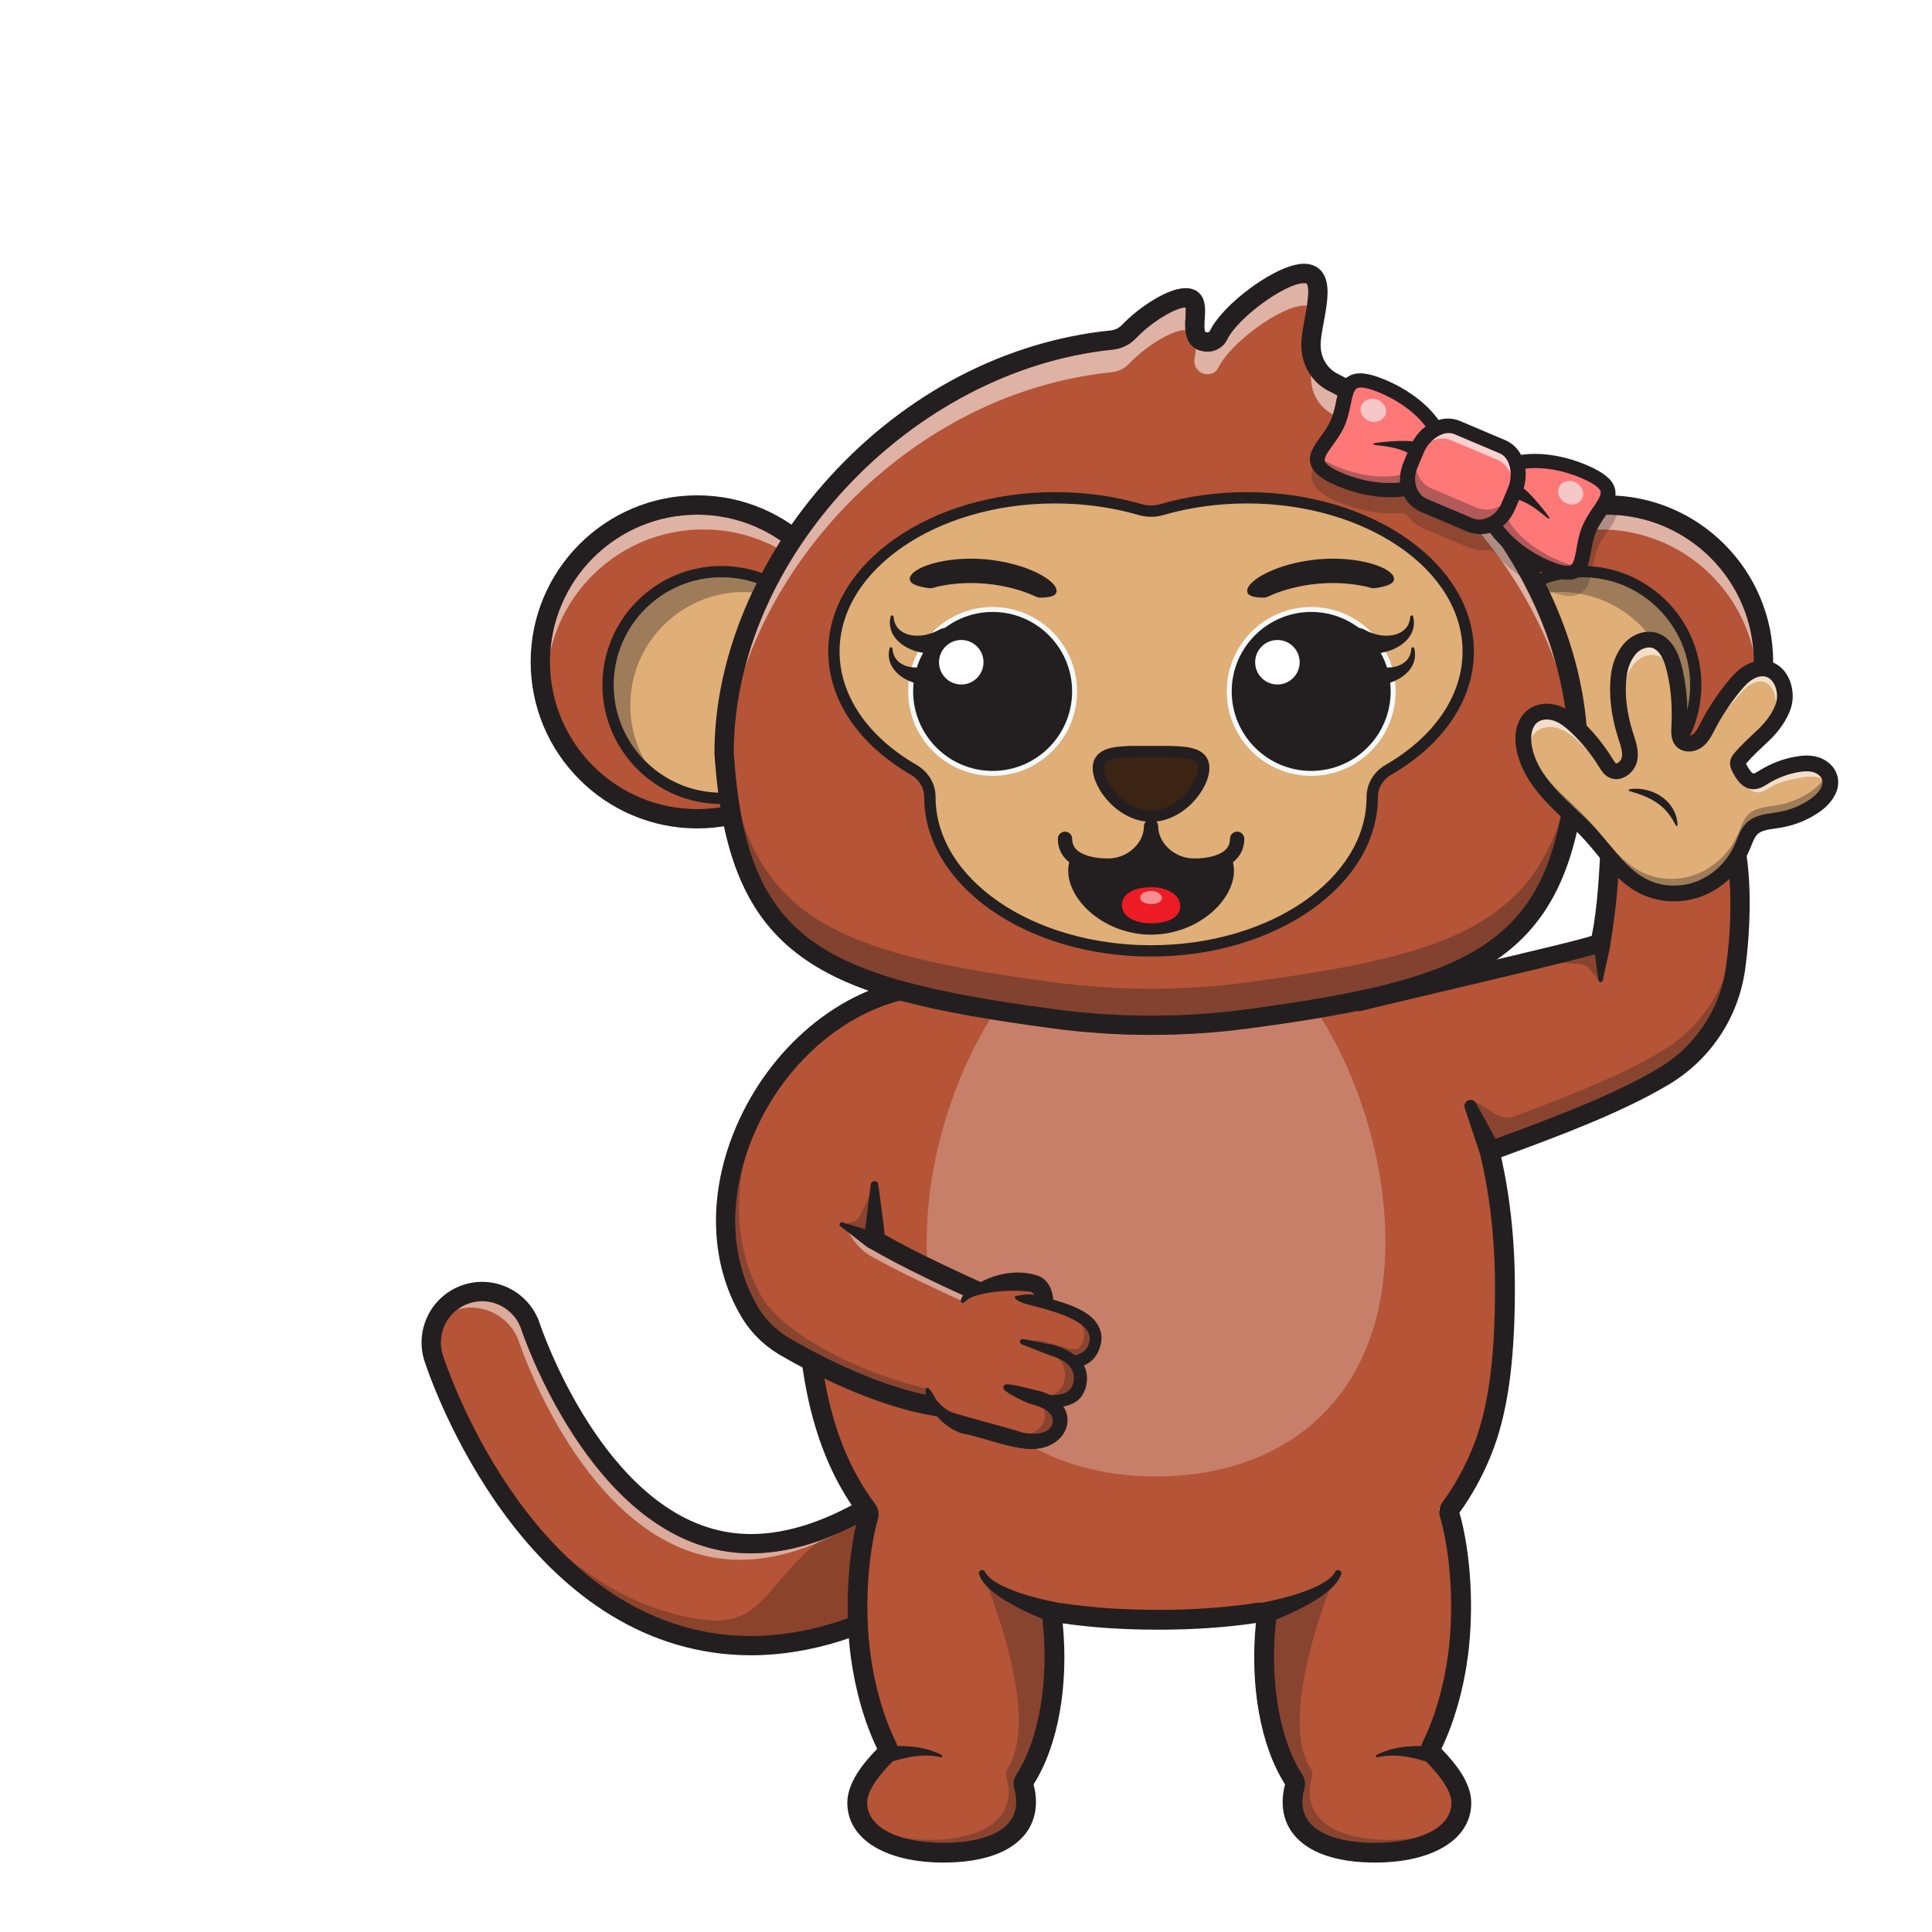<?xml version="1.0" encoding="UTF-8" standalone="no"?>
<!-- Created with Inkscape (http://www.inkscape.org/) -->

<svg
   version="1.1"
   id="svg2"
   xml:space="preserve"
   width="5333.333"
   height="5333.333"
   viewBox="3600 1777 1600 1600"
   sodipodi:docname="Gender:Poverty.eps"
   xmlns:inkscape="http://www.inkscape.org/namespaces/inkscape"
   xmlns:sodipodi="http://sodipodi.sourceforge.net/DTD/sodipodi-0.dtd"
   xmlns="http://www.w3.org/2000/svg"
   xmlns:svg="http://www.w3.org/2000/svg"><rect x="3600" y="1777" width="1600" height="1600" fill="#333333" stroke="none"/><defs
     id="defs6"><clipPath
       clipPathUnits="userSpaceOnUse"
       id="clipPath1660"><path
         d="m 34188.9,28106.1 c -1794.9,0 -3250,447.7 -3250,1000 0,349.2 581.7,656.6 1463.2,835.5 16.6,-44.2 34.7,-86.8 54.2,-127.5 -89,-92 -187,-212 -185.4,-339.1 2.7,-223.3 238.2,-367.5 599.7,-367.5 5.8,0 11.5,0 17.3,0.1 152.8,1.9 283,30.8 376.7,83.8 118.2,66.7 179.8,169.6 178.2,297.4 -0.5,34 -5.4,69.1 -14.9,104.5 83.6,131.3 141.6,303.2 170.5,496.4 191.5,10.8 388.8,16.4 590.5,16.4 215.9,0 427.1,-6.5 631.2,-18.8 29,-192.2 86.9,-363.2 170.2,-494 -9.5,-35.4 -14.5,-70.5 -14.9,-104.5 -1.6,-127.8 60,-230.7 178.1,-297.4 93.7,-53 224,-81.9 376.8,-83.8 5.8,-0.1 11.5,-0.1 17.2,-0.1 361.6,0 597,144.2 599.8,367.5 1.5,127.1 -96.4,247.1 -185.4,339.1 18.3,38.3 35.4,78.3 51.3,119.7 860.5,-179.9 1425.7,-483.4 1425.7,-827.7 0,-552.3 -1455.1,-1000 -3250,-1000"
         id="path1658" /></clipPath></defs><sodipodi:namedview
     id="namedview4"
     pagecolor="#ffffff"
     bordercolor="#666666"
     borderopacity="1.0"
     inkscape:pageshadow="2"
     inkscape:pageopacity="0.0"
     inkscape:pagecheckerboard="0" /><g
     id="g8"
     inkscape:groupmode="layer"
     inkscape:label="ink_ext_XXXXXX"
     transform="matrix(1.333,0,0,-1.333,0,5333.333)"><g
       id="g10"
       transform="scale(0.1)"><path
         d="M 0,0 H 40000 V 40000 H 0 Z"
         style="fill:#ffffff;fill-opacity:1;fill-rule:nonzero;stroke:none"
         id="path12" /><path
         d="m 32789.3,16812.3 c 42.9,26.5 85.9,54.6 129.1,84.1 558.4,382 1152.6,1026 1766,1914.2 99.3,143.9 63.2,341.1 -80.7,440.5 -143.9,99.3 -341.1,63.2 -440.4,-80.7 -1007.9,-1459.3 -1916.8,-2175.8 -2628.3,-2071.8 -826.7,120.7 -1227.5,1325.6 -1231.4,1337.7 -54,166.1 -232.4,257.4 -398.5,203.7 -166.2,-53.6 -257.6,-231.4 -204.3,-397.7 20.8,-64.9 523.5,-1589.9 1739.7,-1769.9 428.6,-63.5 881.8,50.8 1348.8,339.9"
         style="fill:#b55437;fill-opacity:1;fill-rule:nonzero;stroke:none"
         id="path370" /><path
         d="m 31602.9,16988.7 c -46.8,0 -92.7,3.3 -138,9.9 -826.5,120.7 -1227.3,1325.6 -1231.3,1337.8 -43.5,133.8 -167.7,219.1 -301.3,219.1 -27.7,0 -55.9,-3.7 -83.8,-11.4 22.1,16.6 47.3,29.9 75,38.8 26.1,8.4 52.5,12.4 78.6,12.4 108.2,0 209.2,-69.1 244.4,-177.5 4.1,-12.5 416.7,-1252.5 1279.8,-1378.6 48,-7 96.9,-10.5 146.5,-10.5 136.3,0 278.5,26.3 426.2,78.9 -7.2,-5.8 -14.3,-11.5 -21.2,-17.2 -165.8,-67.6 -324.3,-101.7 -474.9,-101.7"
         style="fill:#daaa9b;fill-opacity:1;fill-rule:nonzero;stroke:none"
         id="path372" /><path
         d="m 31672.1,16515.4 c -75.1,0 -149.4,5.5 -222.8,16.3 -376.5,55.8 -682.8,245.5 -926.1,480.2 231.2,-194 509.5,-345.4 836,-393.8 34.1,-5 65.3,-7.4 94.1,-7.4 289.1,0 337,242 624.5,479.7 48.1,19.6 96.8,42 146.1,67.3 33.5,14.9 67.1,31 101.1,48.5 -39.1,-171.4 -57.1,-379.1 -51.5,-580.4 -204.9,-73.5 -405.7,-110.4 -601.4,-110.4"
         style="fill:#8b432b;fill-opacity:1;fill-rule:nonzero;stroke:none"
         id="path374" /><path
         d="m 32077.8,17090.4 c 6.9,5.7 14,11.4 21.2,17.2 41.2,14.6 82.8,31.3 124.9,50.1 -49.3,-25.3 -98,-47.7 -146.1,-67.3"
         style="fill:#a37b6c;fill-opacity:1;fill-rule:nonzero;stroke:none"
         id="path376" /><path
         d="m 32789.3,16812.3 h 0.1 -0.1 m -2787.2,1783 c -26.1,0 -52.5,-4 -78.6,-12.4 -134.4,-43.3 -208.7,-187.9 -165.6,-322.3 20.4,-63.4 511.8,-1554.3 1691.4,-1728.9 413.8,-61.2 854,50.3 1308.4,331.6 42,26 84.7,53.8 126.8,82.6 552.3,377.8 1141.3,1016.7 1750.5,1898.8 38.9,56.4 53.6,124.6 41.3,192 -12.4,67.5 -50.2,126 -106.7,165 -56.4,38.9 -124.6,53.6 -192,41.3 -67.4,-12.4 -126,-50.2 -164.9,-106.6 -505,-731.3 -988.7,-1281.4 -1437.5,-1635.3 -398.4,-314 -768.4,-472.4 -1102.4,-472.4 -49.6,0 -98.5,3.5 -146.5,10.5 -863.1,126.1 -1275.7,1366.1 -1279.8,1378.6 -35.2,108.4 -136.2,177.5 -244.4,177.5 m 1670.4,-2199.9 c -81.1,0 -161.3,5.9 -240.8,17.6 -1252.6,185.4 -1766.7,1744.7 -1788,1810.9 -63.3,197.3 45.7,409.6 242.9,473.2 197.2,63.7 409.9,-44.9 474.1,-242.2 3.8,-11.8 395.4,-1181.9 1182.9,-1297 337.2,-49.3 726.6,98 1157.3,437.5 439.4,346.4 914.9,887.8 1413,1609.1 57.2,82.8 143.1,138.4 242.1,156.5 99,18.1 199.1,-3.4 281.8,-60.6 82.8,-57.1 138.4,-143.1 156.5,-242.1 18.1,-98.9 -3.4,-199 -60.6,-281.8 -617.6,-894.3 -1216.9,-1543.5 -1781.5,-1929.6 -43.6,-29.9 -87.8,-58.7 -131.3,-85.6 v 0 c -393.2,-243.3 -778.4,-365.9 -1148.4,-365.9"
         style="fill:#231f20;fill-opacity:1;fill-rule:nonzero;stroke:none"
         id="path378" /><path
         d="m 35615.5,17639.4 c -3.9,-86.7 -28.2,-428.9 -277.9,-702.5 -168.1,-184.3 -356.7,-247.9 -445.6,-271 -57.5,-429.2 19.6,-830.7 180.5,-1057.6 -14.3,-39.5 -22.2,-79.5 -22.6,-118.1 -2.6,-208.4 211.4,-297.7 476.7,-301 265.2,-3.2 534.1,80.7 536.7,289.2 1.4,109.3 -109.2,231.1 -202.6,322.7 86,162.5 151,367.6 181.8,597.5 81.9,611.5 -109.3,1167.1 -427,1240.8"
         style="fill:#b55437;fill-opacity:1;fill-rule:nonzero;stroke:none"
         id="path380" /><path
         d="m 32793.2,17639.4 c 3.8,-86.7 28.2,-428.9 277.8,-702.5 168.1,-184.3 356.7,-247.9 445.6,-271 57.5,-429.2 -19.5,-830.7 -180.4,-1057.6 14.2,-39.5 22.1,-79.5 22.6,-118.1 2.5,-208.4 -211.5,-297.7 -476.7,-301 -265.3,-3.2 -534.2,80.7 -536.8,289.2 -1.3,109.3 109.2,231.1 202.6,322.7 -86,162.5 -151,367.6 -181.8,597.5 -81.9,611.5 109.3,1167.1 427.1,1240.8"
         style="fill:#b55437;fill-opacity:1;fill-rule:nonzero;stroke:none"
         id="path382" /><path
         d="m 35852.3,15809.1 c 86,162.5 151,367.6 181.8,597.5 45.3,338.2 7,659.2 -90,891.1 246,309.9 390.5,757.2 390.5,1391.9 0,1636.8 -960.6,2593.5 -2145.7,2593.5 -1185.1,0 -2145.8,-956.7 -2145.8,-2593.5 0,-642.5 148.2,-1093.1 399.8,-1403.5 -93.5,-230.9 -129.8,-546.9 -85.2,-879.5 30.7,-229.9 95.8,-435 181.8,-597.5 -93.4,-91.7 802.4,-232.3 788.2,-192.8 160.9,226.8 238,628.4 180.5,1057.5 -50.4,13.1 -132.7,39.2 -225.2,92.9 275.2,-75.9 582.2,-105.2 905.9,-105.2 334.1,0 650.3,31.2 932.3,112.5 -97.5,-58.6 -185,-86.5 -237.7,-100.2 -57.4,-429.1 19.6,-830.7 180.5,-1057.5 -14.2,-39.5 881.7,101.1 788.3,192.8"
         style="fill:#b55437;fill-opacity:1;fill-rule:nonzero;stroke:none"
         id="path384" /><path
         d="m 35547.5,15230.7 c -5.2,0 -10.4,0.1 -15.7,0.1 -132.1,1.6 -242,25.1 -317.6,67.9 -77.7,43.9 -116.6,107.3 -115.6,188.5 0.3,25.6 4.5,52.5 12.3,79.9 4,14.1 5,28.7 3.2,42.8 10.9,0.5 23.3,1.4 37,2.6 -4.3,-21.1 -6.7,-42.1 -7,-62.6 -2.5,-208.5 211.5,-297.7 476.7,-301 5.2,-0.1 10.4,-0.1 15.5,-0.1 52.9,0 105.7,3.5 156.3,10.8 -69.2,-18.7 -151.9,-28.9 -245.1,-28.9"
         style="fill:#894430;fill-opacity:1;fill-rule:nonzero;stroke:none"
         id="path386" /><path
         d="m 35114.1,15609.9 c -2.1,15.5 -7.5,30.5 -16.2,43.9 -141,216.8 -203.8,581.4 -163.8,951.5 0.4,3.7 0.6,7.4 0.6,11.1 2.6,1.1 5.3,2.2 7.8,3.2 21.9,9 43.3,18.1 63.6,27.2 45.3,20.4 85.8,40.5 123.9,61.6 48,26.8 85.3,51.1 117.5,76.5 6.2,4.9 12.1,9.8 17.6,14.6 -159.8,-424.9 -256.4,-888.2 -115.7,-1105.9 10.5,-16.3 13.2,-36.2 8,-54.8 -2.4,-8.8 -4.5,-17.6 -6.3,-26.3 -13.7,-1.2 -26.1,-2.1 -37,-2.6"
         style="fill:#894430;fill-opacity:1;fill-rule:nonzero;stroke:none"
         id="path388" /><path
         d="m 32870.6,15230.7 c -92.7,0 -174.9,10.1 -243.9,28.6 50,-7.1 102,-10.5 154.1,-10.5 5.2,0 10.4,0 15.6,0.1 265.2,3.3 479.2,92.5 476.6,301 -0.2,19.9 -2.5,40.2 -6.5,60.7 11.9,-0.8 22.3,-1.2 31,-1.2 2.3,0 4.5,0.1 6.5,0.1 -1.8,-14 -0.7,-28.4 3.3,-42.3 7.8,-27.5 11.9,-54.4 12.2,-80 1,-81.2 -37.8,-144.6 -115.5,-188.5 -75.7,-42.8 -185.5,-66.3 -317.7,-67.9 -5.2,0 -10.4,-0.1 -15.7,-0.1"
         style="fill:#894430;fill-opacity:1;fill-rule:nonzero;stroke:none"
         id="path390" /><path
         d="m 33297.5,15609.4 c -8.7,0 -19.1,0.4 -31,1.2 -1.9,9.3 -4.1,18.8 -6.8,28.2 -5.2,18.6 -2.4,38.5 8.1,54.8 142.4,220.4 41.7,692.3 -121.6,1121.3 10.3,-10 21.7,-19.9 34.4,-30 32.2,-25.4 69.5,-49.7 117.5,-76.5 38.1,-21.1 78.6,-41.2 123.9,-61.6 19.8,-8.9 40.7,-17.8 62,-26.6 -0.3,-5.6 -0.3,-11.3 0.3,-17 39.5,-369.3 -23.4,-733.1 -164,-949.4 -8.8,-13.5 -14.3,-28.7 -16.3,-44.3 -2,0 -4.2,-0.1 -6.5,-0.1"
         style="fill:#894430;fill-opacity:1;fill-rule:nonzero;stroke:none"
         id="path392" /><path
         d="m 32546.7,15830.2 c 104.4,5.1 217.6,-4.8 310.7,-54.7 7.7,-4.2 3.2,-15.9 -5.3,-13.8 -94,22.7 -195.4,6.4 -286.6,-21.9 -66.2,-24.6 -89.4,86.6 -18.8,90.4"
         style="fill:#231f20;fill-opacity:1;fill-rule:nonzero;stroke:none"
         id="path394" /><path
         d="m 35869.5,15830.2 c -104.3,5.1 -217.5,-4.8 -310.6,-54.7 -7.7,-4.2 -3.3,-15.9 5.2,-13.8 94.1,22.7 195.5,6.4 286.7,-21.9 66.2,-24.6 89.3,86.6 18.7,90.4"
         style="fill:#231f20;fill-opacity:1;fill-rule:nonzero;stroke:none"
         id="path396" /><path
         d="m 34188.9,17506.3 c -282.3,0 -545.5,60.9 -766.9,184.3 31.5,11.1 60,31.5 81.7,57.4 46.4,18.1 77.3,49.4 87,81.7 11.3,37.9 5,72.3 -18.2,101.7 l 1.7,5.9 c 99.2,5.2 156,45.4 177.5,122.2 4.6,16.4 8.1,35.8 8.1,56.8 0,25.2 -5.1,52.7 -19.5,79.9 51.6,20.6 85.4,60.9 102.4,121.7 4.8,17.3 7.3,33.6 7.3,49.3 0,26.3 -6.8,51.1 -20.7,76.7 -43.2,79.9 -153.9,125.2 -279.7,160.8 -4.4,60.2 -27.4,117.1 -87.6,146.2 -42.2,15.3 -86.7,22.3 -131.5,22.3 -79.9,0 -160.8,-22.3 -231.3,-59.7 -110.4,50.6 -222.3,102.3 -333.4,157.1 -1.3,30.3 -1.9,61.1 -1.9,92.4 0,476.7 149.8,985.9 393.8,1384.1 120.5,-19.6 248.9,-38.2 385.8,-56.6 203.7,-27.3 408.7,-40.9 613.8,-40.9 205.4,0 410.8,13.7 614.7,41.1 158.5,21.2 305.6,42.8 442.3,65.9 247.4,-399.6 399.6,-913.1 399.6,-1393.6 0,-983.7 -638,-1456.7 -1425,-1456.7"
         style="fill:#c87f69;fill-opacity:1;fill-rule:nonzero;stroke:none"
         id="path398" /><path
         d="m 35969.4,17347.2 v -0.1 c -19.3,-26.3 -25.3,-60.7 -16.2,-92.1 67.6,-230.7 87.8,-573.5 50.4,-852.9 -26.7,-200.1 -81.3,-388.6 -157.9,-545.1 -19.6,-40.1 -11.7,-88.4 19.5,-120.3 68.7,-70.1 159.9,-173.4 158.8,-260.2 -1.8,-149.3 -188.8,-245.8 -476.5,-245.8 -5.2,0 -10.4,0.1 -15.7,0.1 -132.1,1.6 -242,25.1 -317.6,67.9 -77.7,43.9 -116.6,107.3 -115.6,188.5 0.3,25.6 4.5,52.5 12.3,79.9 8.4,29.4 3.7,61 -13,86.7 -141,216.8 -203.8,581.4 -163.8,951.5 0.4,3.7 0.6,7.4 0.6,11.1 2.6,1.1 5.3,2.2 7.8,3.2 21.9,9 43.3,18.1 63.6,27.2 45.3,20.4 85.8,40.5 123.9,61.6 48,26.8 85.3,51.1 117.5,76.5 20.9,16.5 38.2,32.6 52.7,49.4 19.4,22.3 32,43.6 38.8,65.2 3,9.9 -1.9,20.3 -11.4,24.2 -9.4,3.8 -20.4,-0.2 -25.1,-9.3 -7.7,-14.9 -19.7,-28.8 -37.7,-43.6 -14.6,-11.8 -31.5,-22.9 -51.8,-33.9 -32.6,-17.7 -70.1,-33.8 -117.9,-50.6 -38.6,-13.4 -79.5,-25.6 -124.9,-37.2 -20.3,-5.2 -41.6,-10.3 -63.5,-15.1 -25.7,-5.6 -45.7,-9.6 -62.9,-12.6 l -0.6,-0.1 c -4.7,0.6 -9.4,1 -14.1,1 -5.5,0 -11,-0.4 -16.4,-1.3 -183.6,-28.8 -389.1,-43.4 -610.6,-43.4 -216.1,0 -416.9,13.9 -596.8,41.3 -4.9,0.7 -9.9,1.1 -15,1.1 -1.9,0.6 -3.9,1 -6,1.4 -17.2,3 -37.2,7 -62.9,12.6 -21.9,4.8 -43.2,9.9 -63.5,15.1 -45.4,11.6 -86.3,23.8 -124.9,37.2 -47.8,16.8 -85.2,32.9 -117.9,50.6 -20.3,11 -37.3,22.1 -51.8,33.9 -18,14.8 -30,28.7 -37.7,43.6 -4.7,9.1 -15.7,13.1 -25.1,9.3 -9.5,-3.9 -14.4,-14.3 -11.4,-24.2 6.8,-21.6 19.4,-42.9 38.8,-65.2 14.6,-16.8 31.8,-32.9 52.7,-49.4 32.2,-25.4 69.5,-49.7 117.5,-76.5 38.1,-21.1 78.6,-41.2 123.9,-61.6 19.8,-8.9 40.7,-17.8 62,-26.6 -0.3,-5.6 -0.3,-11.3 0.3,-17 39.5,-369.3 -23.4,-733.1 -164,-949.4 -16.7,-25.7 -21.5,-57.2 -13,-86.6 7.8,-27.5 11.9,-54.4 12.2,-80 1,-81.2 -37.8,-144.6 -115.5,-188.5 -75.7,-42.8 -185.5,-66.3 -317.7,-67.9 -5.2,0 -10.4,-0.1 -15.7,-0.1 -287.6,0 -474.6,96.5 -476.5,245.8 -1.1,86.8 90.2,190.1 158.9,260.2 31.2,31.9 39,80.2 19.4,120.3 -76.5,156.5 -131.1,345 -157.9,545.1 -37.1,277 -18.7,607 46.8,840.5 8.9,31.4 2.5,65.7 -17.1,91.9 -77.5,103.3 -143.1,220.2 -194.8,347.3 -110.6,271.8 -166.6,607.4 -166.6,997.5 0,773.5 215,1428.1 621.9,1893.1 380.3,434.6 912.1,674 1497.4,674 576.5,0 1085.2,-233.1 1471,-674 406.9,-465 621.9,-1119.6 621.9,-1893.1 0,-451.4 -43.2,-759.1 -140.2,-997.5 -49.6,-121.8 -112,-234.4 -185.4,-334.6 m 448.9,1332.1 c 0,803.8 -225.6,1486.5 -652.5,1974.3 -409.8,468.4 -950.6,716 -1563.7,716 -621.4,0 -1186.1,-254.3 -1590.2,-716 -426.8,-487.8 -652.4,-1170.5 -652.4,-1974.3 0,-406.1 59.1,-757.3 175.8,-1043.9 54.5,-134.1 123.5,-257.8 205.1,-367.9 -67.8,-247.8 -86.7,-592.7 -48,-881.8 27.9,-208.3 84.5,-405.6 163.9,-571.6 -89,-92 -187,-212 -185.4,-339.1 2.7,-223.3 238.2,-367.5 599.7,-367.5 5.8,0 11.5,0 17.3,0.1 152.8,1.9 283,30.8 376.7,83.8 118.2,66.7 179.8,169.6 178.2,297.4 -0.5,34 -5.4,69.1 -14.9,104.5 151.8,238.3 219,610.1 181.2,1000.4 180.2,-26.1 379.6,-39.4 593,-39.4 218.9,0 423,14 607.1,41.5 -38.2,-391.1 29,-763.6 181.1,-1002.5 -9.5,-35.4 -14.5,-70.5 -14.9,-104.5 -1.6,-127.8 60,-230.7 178.1,-297.4 93.7,-53 224,-81.9 376.8,-83.8 5.8,-0.1 11.5,-0.1 17.2,-0.1 361.6,0 597,144.2 599.8,367.5 1.5,127.1 -96.4,247.1 -185.4,339.1 79.4,166 136,363.3 163.9,571.6 39.6,296.2 19.2,646.5 -51.9,895.6 77.2,106.6 142.8,225.7 195,354.1 103.3,253.8 149.4,575.8 149.4,1043.9"
         style="fill:#231f20;fill-opacity:1;fill-rule:nonzero;stroke:none"
         id="path400" /><path
         d="m 35436.2,20450.9 c 0,0 646.2,-993.9 700.8,-972.1 278.5,111.6 828,287.5 1207,514.2 242.4,144.9 405.8,390.9 445.2,670.5 76.1,539.5 28,1368.7 -530.1,1217 -129.3,-36.6 -234.1,-136.7 -239.2,-295.2 -14,-176.2 -15,-509.2 -71.9,-763.7 l -1511.8,-370.7"
         style="fill:#b55437;fill-opacity:1;fill-rule:nonzero;stroke:none"
         id="path402" /><path
         d="m 36247.3,19522.9 -110.5,303.4 c 7.1,2.8 14.3,4.1 21.5,4.1 31.3,0 64,-23.9 99.2,-47.7 35.2,-23.9 72.9,-47.8 114.2,-47.8 12.2,0 24.7,2.1 37.5,6.9 285.2,105.6 647.4,242.7 920.9,406.3 176.4,105.4 311,264.4 386.3,450.9 -52.7,-231.7 -196.8,-431.1 -403.2,-554.5 -283.4,-169.5 -672.2,-313.2 -956.1,-418.2 -39.5,-14.6 -77.2,-28.6 -112.7,-41.9 l 20.5,-54.9 c -5.9,-2.2 -11.8,-4.4 -17.6,-6.6"
         style="fill:#894430;fill-opacity:1;fill-rule:nonzero;stroke:none"
         id="path404" /><path
         d="m 36942.6,20587.2 -53,62 c -14.4,22.7 -38.6,37.4 -65.4,39.8 l -108.1,9.5 c 97.1,24 174.5,43.8 218.9,56.5 l 7.6,-167.8"
         style="fill:#894430;fill-opacity:1;fill-rule:nonzero;stroke:none"
         id="path406" /><path
         d="m 36937,20591.1 -29.4,215.5 c -1.3,28.5 19.5,54.4 48,56.6 l 73.6,70.4 -20,-138.7 -45,-207.5 c -4.8,-14.7 -26.5,-11.7 -27.2,3.7"
         style="fill:#231f20;fill-opacity:1;fill-rule:nonzero;stroke:none"
         id="path408" /><path
         d="m 37752.3,21214.5 c -0.2,1.7 -0.4,3.5 -0.7,5.2 0.1,0.1 0.2,0.1 0.3,0.2 0.1,-1.8 0.3,-3.6 0.4,-5.4"
         style="fill:#d6a191;fill-opacity:1;fill-rule:nonzero;stroke:none"
         id="path410" /><path
         d="m 36286.5,19472 c 35.3,13.3 72.9,27.2 112.2,41.7 288.3,106.6 683.2,252.6 976.1,427.8 259,154.9 431.8,415 473.9,713.6 21.4,152.4 112.4,926.7 -207.1,1208.5 -105.2,92.8 -239.3,118 -398.2,74.8 -169.2,-47.9 -277.4,-181.8 -283.4,-349.7 -3.6,-46 -6.3,-100.5 -9.4,-163.6 -8.4,-171.1 -18.8,-381.8 -54.7,-559.8 -130.1,-46.7 -1455,-345 -1490.5,-358.1 l 41.5,-112.6 c 33.1,12.2 1461.7,341.2 1527.2,373 16.5,8 28.4,23 32.4,40.9 43.4,194 54.8,425 64,610.7 3.1,62.7 5.7,116.9 9.3,161.3 0,1 0.1,1.9 0.1,2.9 5.4,167.6 138.6,223.2 195.5,239.3 118.7,32.3 212.7,16.3 286.9,-49.1 198.4,-175 227.1,-679.4 167.5,-1101.7 -37,-262.5 -188.8,-491.2 -416.6,-627.4 -283.4,-169.5 -672.2,-313.2 -956.1,-418.2 -39.5,-14.6 -77.2,-28.6 -112.7,-41.9 l 42.1,-112.4"
         style="fill:#231f20;fill-opacity:1;fill-rule:nonzero;stroke:none"
         id="path412" /><path
         d="m 36204.8,19501.2 -98,294.4 c -7.9,23.5 8.6,48.1 33.3,50 14.8,1 28.9,-6.6 36.1,-19.7 l 155.4,-282.6 -126.8,-42.1"
         style="fill:#231f20;fill-opacity:1;fill-rule:nonzero;stroke:none"
         id="path414" /><path
         d="m 33287,18008.7 c -234.2,-184.3 -757,-33.6 -1217.3,202 -63.4,32.5 -125.6,66.5 -185.6,101.4 -14,8.1 -27.6,16.7 -40.8,26 -4.1,2.9 -8.2,5.8 -12.2,8.7 -67.8,49.2 -125.3,111.5 -167.9,183.7 -201.3,341.3 -184.9,760.9 -26.1,1129.5 194.9,452.2 604,827.9 1088.3,888.6 l -209.2,-860.1 -81.4,-709.9 c 255.5,-148.1 524.6,-266.5 783.5,-385.8 247.7,-106.8 231.9,-418.7 68.7,-584.1"
         style="fill:#b55437;fill-opacity:1;fill-rule:nonzero;stroke:none"
         id="path416" /><path
         d="m 32758.9,18013.7 c -190.3,40.5 -416.6,125 -661.7,250.4 -61,31.2 -122.5,64.8 -182.8,99.9 -13.7,7.9 -25.5,15.5 -36.3,23.1 -3.9,2.7 -7.7,5.5 -11.6,8.3 -62.3,45.2 -113.3,100.9 -151.4,165.6 -150.5,255.1 -180,573.7 -87.2,895.7 -61.6,-287.5 -33.5,-586.7 117.5,-846.2 162,-240.6 618.8,-466.1 1014.8,-557.2 -2,-2 -3.4,-4.7 -3.5,-8 -0.3,-10.4 0.5,-20.9 2.2,-31.6 m 22.5,34.4 c -0.1,0.2 -0.3,0.4 -0.4,0.6 0.1,-0.1 0.2,-0.1 0.3,-0.1 0.1,-0.2 0.1,-0.3 0.1,-0.5"
         style="fill:#894430;fill-opacity:1;fill-rule:nonzero;stroke:none"
         id="path418" /><path
         d="m 32976.5,18599.4 c -184.2,84.5 -371,171.6 -552.1,272 -46,25.5 -85.5,61.4 -115.5,104.6 l -61.8,89.2 c 38.9,-22.5 82.5,-46.4 129.3,-70.9 l -1,-8.1 c -3,-24 8.6,-47.4 29.5,-59.5 191.7,-111.1 390.9,-205.7 586.4,-295.6 -8.2,-10.6 -14.2,-21.6 -14.8,-31.7"
         style="fill:#d6a191;fill-opacity:1;fill-rule:nonzero;stroke:none"
         id="path420" /><path
         d="m 32995.6,17866.4 c -73.6,0 -155,9 -244.2,27.1 -264.6,53.6 -531.5,173 -708.9,263.8 -62.9,32.2 -126.3,66.8 -188.4,102.9 -16.8,9.8 -31.5,19.2 -45.3,28.9 -4.3,3 -8.5,6.1 -12.8,9.2 -75.7,54.8 -137.7,122.7 -184.3,201.7 -198.1,335.9 -208.9,767.4 -29.6,1183.8 102.7,238.1 259,450.2 452.1,613.2 205.1,173.2 441.6,280.8 683.9,311.2 l 14.9,-119.1 c -432.2,-54.2 -840.7,-388.9 -1040.6,-852.8 -164.1,-380.8 -155.8,-772.8 22.7,-1075.3 38.1,-64.7 89.1,-120.4 151.4,-165.6 3.9,-2.8 7.7,-5.6 11.6,-8.3 10.8,-7.6 22.6,-15.2 36.3,-23.1 60.3,-35.1 121.8,-68.7 182.8,-99.9 526.9,-269.7 966.8,-350.1 1149.9,-210.5 76.9,79.8 115.1,201.5 95.1,304.1 -11.3,58 -46.1,136.3 -147.5,180 l -1.4,0.6 c -34.6,16 -69.5,32 -104.5,48 -226.3,103.6 -460.2,210.8 -683.9,340.4 -20.9,12.1 -32.5,35.5 -29.5,59.5 l 40.9,333.7 c 3,24.2 36.2,28.6 45.3,6 l 6.3,-40.1 28.6,-219.5 4.5,-44 c -0.9,-7 2.5,-13.8 8.6,-17.2 205.4,-115.7 420.6,-214.2 629.1,-309.7 34.9,-15.9 69.7,-31.8 104.2,-47.8 116.3,-50.3 193.3,-145.1 217.1,-266.9 27.9,-143.2 -23.2,-305.7 -130.1,-414.1 -1.8,-1.8 -3.6,-3.4 -5.6,-5 -80.6,-63.4 -190.7,-95.2 -328.7,-95.2"
         style="fill:#231f20;fill-opacity:1;fill-rule:nonzero;stroke:none"
         id="path422" /><path
         d="m 32378.7,19012.9 -143.5,58 60,13.7 c 26.3,6 48.2,23.9 59.4,48.4 l 53.1,116.1 -29,-236.2"
         style="fill:#894430;fill-opacity:1;fill-rule:nonzero;stroke:none"
         id="path424" /><path
         d="m 32439.5,18988.3 -60.8,24.6 29,236.2 8.3,18.2 23.5,-279"
         style="fill:#231f20;fill-opacity:1;fill-rule:nonzero;stroke:none"
         id="path426" /><path
         d="m 32240.8,19084.8 196.8,-59.7 c 27.3,-8.3 44.8,-36.6 37.3,-64.2 -7.8,-28.5 -37.4,-44.8 -65.5,-36.3 -6.2,1.9 -11.9,5 -16.8,8.7 l -164.4,127.1 c -12.2,9.5 -2.2,28.9 12.6,24.4"
         style="fill:#231f20;fill-opacity:1;fill-rule:nonzero;stroke:none"
         id="path428" /><path
         d="m 32786.1,18197.7 47.2,169 c 21.4,76.5 66.9,140 125.2,183.7 14.6,11 24.7,27.1 29.7,45.1 l 0.1,0.3 c 22.2,79.6 295.4,152.5 437.3,115.2 99.5,-26.2 67.7,-177.1 67.7,-177.1 99,-26.1 155.4,-132.3 126,-237.2 l -128,-457.9 c -19.6,-70 -89,-112.7 -155,-95.3 l -359.1,94.4 c -149.5,39.4 -235.5,201.2 -191.1,359.8"
         style="fill:#b55437;fill-opacity:1;fill-rule:nonzero;stroke:none"
         id="path430" /><path
         d="m 33462,18750.9 c -142.8,51.6 -312.1,8.7 -430.2,-80.1 -19.6,-15.9 -58.8,-50.6 -55.1,-76.6 1.1,-8.2 10.3,-12.7 17.4,-8.5 4.2,2.6 8.3,6.1 12.1,9.6 13.4,12.8 29.4,22.8 46.9,28.9 101.9,35.4 252.4,43.2 352.3,30.3 36.8,-4.8 37,-64.2 33.7,-97.6 -26.5,-111.3 126,-59.6 129.9,-200.1 11.4,-17.8 -125.7,-469.7 -131.5,-500.5 -7.9,-39.5 -52.6,-82.5 -93.7,-72.4 -80.4,25.8 -350.3,96.5 -425,121.4 -31.7,13.9 -61.4,37.3 -84.8,64.1 -9.8,11.2 -17.9,23.8 -24.1,37.3 -4.2,9.2 -19.3,31.9 -32.9,46.5 -7.2,7.6 -20,2.6 -20.3,-7.9 -3.8,-116 132.6,-255.8 245,-275.5 66.6,-7.9 333.5,-107.5 397.6,-85.4 64.2,12.7 120.4,64.9 139.8,127.9 l 128.3,457.5 c 2,6.7 4.1,16.1 6.2,25.1 23.4,106.1 -25.8,222 -123.6,270.4 3.5,73.6 -14.8,150.2 -88,185.6"
         style="fill:#231f20;fill-opacity:1;fill-rule:nonzero;stroke:none"
         id="path432" /><path
         d="m 33306,18273.8 c 243.7,-64.1 462.7,-88.6 501.5,50.2 54.9,196.1 -254.4,235.4 -498.2,299.5 l -3.3,-349.7"
         style="fill:#b55437;fill-opacity:1;fill-rule:nonzero;stroke:none"
         id="path434" /><path
         d="m 33686.1,18259.2 c -31.5,24.8 -75.5,47.4 -136.1,65.3 -0.8,0.3 -2.8,0.8 -129.2,24.8 9.6,2.3 18.5,4 21.9,4 0.3,0 0.6,0 0.8,0 116.3,-17.6 189.5,-57.3 235.9,-57.3 28.3,0 46.6,14.7 58.7,58 12.1,43 2.8,75.6 -20.8,101.5 21.7,-15.6 38.3,-32.4 48.3,-50.8 11,-20.4 15.7,-38.1 7.3,-68.3 -12.2,-43.6 -43.3,-67.2 -86.8,-77.2"
         style="fill:#894430;fill-opacity:1;fill-rule:nonzero;stroke:none"
         id="path436" /><path
         d="m 33312.7,18614.5 c 11.3,-19.4 62.5,-35.6 81.2,-40.2 159.6,-39.2 328.6,-90 371.7,-169.6 11,-20.4 15.7,-38.1 7.3,-68.3 -32.7,-116.9 -201.1,-89.9 -378.2,-43.3 -22.8,6 -29.3,-17 -33.1,-30.7 -3.5,-12.5 -2.9,-23.9 1.8,-32 3.5,-6.2 9.4,-10.5 16.9,-12.4 152.1,-40 189,-39.4 269.9,-37.9 104.1,1.8 167.1,46.9 192.5,137.8 4.8,17.3 7.3,33.6 7.3,49.3 0,26.3 -6.8,51.1 -20.7,76.7 -51.2,94.6 -196.7,140.6 -350.2,179.6 -10.1,2.6 -26.9,6.2 -42.2,9.5 -22.8,4.8 -46.1,5.7 -69.2,2.7 -18.6,-2.5 -40.2,-6.3 -50.7,-8.2 -3.9,-0.7 -6.7,-9 -4.3,-13"
         style="fill:#231f20;fill-opacity:1;fill-rule:nonzero;stroke:none"
         id="path438" /><path
         d="m 33361.5,18344.7 c 5.1,-1.3 169.2,-47.5 174.1,-48.9 158.2,-45.7 202.3,-127 176.6,-219 -37.4,-133.7 -224.6,-102.1 -395.1,-57.2 l 44.4,325.1"
         style="fill:#b55437;fill-opacity:1;fill-rule:nonzero;stroke:none"
         id="path440" /><path
         d="m 33541,18011.4 c -0.8,0 -1.6,0 -2.4,0 37.9,13.8 65.7,39.8 77.8,83.1 15.1,54.1 6,104.5 -36.3,146.2 80.7,-36.3 111.7,-90 92,-160.1 -14.8,-53.2 -69.6,-69.2 -131.1,-69.2"
         style="fill:#894430;fill-opacity:1;fill-rule:nonzero;stroke:none"
         id="path442" /><path
         d="m 33343.9,18348.1 c -2.6,-8.9 1.6,-17.5 10.2,-20.9 168.2,-65.9 170.1,-66.4 170.7,-66.6 121.4,-35.1 171,-95.6 147.3,-180 -32,-114.5 -248.8,-56.7 -320,-37.7 -16.5,4.4 -33.8,-6.1 -38.6,-23.5 l -3.9,-13.7 c -2.1,-7.7 -1.1,-16 2.8,-22.8 3.7,-6.4 9.6,-10.9 16.7,-12.6 257,-64.3 387.4,-36.8 422.6,89.2 4.6,16.4 8.1,35.8 8.1,56.8 0,70.1 -39.3,157.9 -209.8,208.2 -0.9,0.3 -3.3,1 -186.4,35.7 -9.1,1.7 -17.2,-3.3 -19.7,-12.1"
         style="fill:#231f20;fill-opacity:1;fill-rule:nonzero;stroke:none"
         id="path444" /><path
         d="m 33285.6,18058.3 c 43.4,-10.7 149.3,-39.8 185.5,-59.4 77.1,-41.7 127.5,-107.4 110.7,-163.4 -18.6,-62.4 -92.3,-123.1 -228,-89.6 l -68.2,312.4"
         style="fill:#b55437;fill-opacity:1;fill-rule:nonzero;stroke:none"
         id="path446" /><path
         d="m 33503.7,17748 c 1.3,1.6 2.6,3.2 3.9,4.8 40.2,18.5 64.6,50.4 74.2,82.7 7.5,25.1 1.5,52.2 -14.3,78.1 l 5,17.8 c 23.2,-29.4 29.5,-63.8 18.2,-101.7 -9.7,-32.3 -40.6,-63.6 -87,-81.7"
         style="fill:#966253;fill-opacity:1;fill-rule:nonzero;stroke:none"
         id="path448" /><path
         d="m 33415.2,17732.3 c -23.8,0 -49.5,3 -76.8,9.7 l 4.5,14.7 c 2.9,0.2 5.6,0.5 8.4,0.9 l 2.5,-11.7 c 26.7,-6.6 51,-9.5 73,-9.5 31.8,0 58.7,6.2 80.8,16.4 -1.3,-1.6 -2.6,-3.2 -3.9,-4.8 -25.2,-9.8 -55,-15.7 -88.5,-15.7 m 152.3,181.3 c -4.8,7.9 -10.5,15.6 -17,23.2 0.4,0 0.7,0 1.1,0 5.5,0 10.9,0.1 16.2,0.3 1.6,-1.9 3.2,-3.8 4.7,-5.7 l -5,-17.8"
         style="fill:#231f20;fill-opacity:1;fill-rule:nonzero;stroke:none"
         id="path450" /><path
         d="m 33551.6,17936.8 c -0.4,0 -0.7,0 -1.1,0 -17.3,20.2 -40.3,39.1 -67.1,55.1 37.3,-15 65.5,-33.5 84.4,-54.8 -5.3,-0.2 -10.7,-0.3 -16.2,-0.3"
         style="fill:#231f20;fill-opacity:1;fill-rule:nonzero;stroke:none"
         id="path452" /><path
         d="m 33426.8,17736.4 c -22,0 -46.3,2.9 -73,9.5 l -2.5,11.7 c 77.2,9.4 129.7,51.5 142.8,95.4 17.9,60 -8.2,111.3 -76.2,147.7 l 3.4,10.9 c 22.9,-5.7 43.6,-12.2 62.1,-19.7 26.8,-16 49.8,-34.9 67.1,-55.1 6.5,-7.6 12.2,-15.3 17,-23.2 15.8,-25.9 21.8,-53 14.3,-78.1 -9.6,-32.3 -34,-64.2 -74.2,-82.7 -22.1,-10.2 -49,-16.4 -80.8,-16.4"
         style="fill:#894430;fill-opacity:1;fill-rule:nonzero;stroke:none"
         id="path454" /><path
         d="m 33244.5,18072.4 c -6.9,-7.5 -3,-19 -1.3,-23.7 15.5,-27.2 150,-87.7 164.2,-91.2 39.3,-9.7 108.6,-32.1 132.1,-73.1 12,-29.6 9.5,-55.8 -7.2,-75.9 -30,-35.9 -96.3,-45.5 -177.8,-28.4 l -8.9,3.4 c 0,0 -57.2,-51.1 -52.6,-67.3 4,-14.2 15.2,-24.2 31.6,-28.3 109.4,-27 210.1,-5.3 269.1,57.9 29.7,31.8 45.5,71 45.5,110.5 0,15.2 -2.4,30.4 -7.1,45.3 -13.3,41.2 -56.8,114.6 -200.1,143.5 l -17.3,4.1 c -110.8,26.8 -156.7,37.9 -170.2,23.2"
         style="fill:#231f20;fill-opacity:1;fill-rule:nonzero;stroke:none"
         id="path456" /><path
         d="m 36013.5,22567.1 c 0,-538.3 436.4,-974.7 974.7,-974.7 538.3,0 974.7,436.4 974.7,974.7 0,538.3 -436.4,974.7 -974.7,974.7 -538.3,0 -974.7,-436.4 -974.7,-974.7"
         style="fill:#b55437;fill-opacity:1;fill-rule:nonzero;stroke:none"
         id="path458" /><path
         d="m 37900.7,22630.7 c -88.9,392.6 -417.2,704.4 -839.8,752.7 -20.3,2.4 -40.5,4 -60.6,5.1 20.6,30.5 39.5,60.4 48.2,91.3 455.3,-29.7 820.9,-394.2 852.2,-849.1"
         style="fill:#deb2a5;fill-opacity:1;fill-rule:nonzero;stroke:none"
         id="path460" /><path
         d="m 36133.1,22423.4 c 0,-389 315.4,-704.3 704.4,-704.3 389,0 704.3,315.3 704.3,704.3 0,389 -315.3,704.3 -704.3,704.3 -389,0 -704.4,-315.3 -704.4,-704.3"
         style="fill:#e0ae77;fill-opacity:1;fill-rule:nonzero;stroke:none"
         id="path462" /><path
         d="m 37490.1,22275.5 c -2.4,104.5 -16.1,200 -41.4,289.7 -14,49.2 -48.9,137.3 -126,173.8 -22.1,10.4 -46.2,15.7 -71,15.7 -5.5,0 -11,-0.3 -16.5,-0.8 -104.1,121.9 -249,207.8 -413.6,236.6 38.9,20.2 56.5,56.9 67.5,100 344.9,-26.4 617.5,-315.5 617.5,-667.1 0,-50.8 -5.7,-100.3 -16.5,-147.9 m -854.3,722.7 c -1.3,2.7 -2.6,5.5 -3.9,8.2 6.4,-2.5 12.6,-4.8 18.7,-7 -5,-0.4 -9.9,-0.8 -14.8,-1.2"
         style="fill:#9e7c59;fill-opacity:1;fill-rule:nonzero;stroke:none"
         id="path464" /><path
         d="m 36837.5,23092.5 c 368.9,0 669.1,-300.2 669.1,-669.1 0,-369 -300.2,-669.1 -669.1,-669.1 -369,0 -669.2,300.1 -669.2,669.1 0,368.9 300.2,669.1 669.2,669.1 m 0,-1408.6 c 407.7,0 739.5,331.7 739.5,739.5 0,407.7 -331.8,739.5 -739.5,739.5 -407.8,0 -739.5,-331.8 -739.5,-739.5 0,-407.8 331.7,-739.5 739.5,-739.5"
         style="fill:#231f20;fill-opacity:1;fill-rule:nonzero;stroke:none"
         id="path466" /><path
         d="m 36988.2,23481.8 c -504.4,0 -914.7,-410.3 -914.7,-914.7 0,-504.4 410.3,-914.7 914.7,-914.7 504.4,0 914.7,410.3 914.7,914.7 0,504.4 -410.3,914.7 -914.7,914.7 m 0,-1949.4 c -570.5,0 -1034.7,464.2 -1034.7,1034.7 0,570.5 464.2,1034.7 1034.7,1034.7 570.6,0 1034.7,-464.2 1034.7,-1034.7 0,-570.5 -464.1,-1034.7 -1034.7,-1034.7"
         style="fill:#231f20;fill-opacity:1;fill-rule:nonzero;stroke:none"
         id="path468" /><path
         d="m 32313,22567.1 c 0,-538.3 -436.4,-974.7 -974.7,-974.7 -538.3,0 -974.7,436.4 -974.7,974.7 0,538.3 436.4,974.7 974.7,974.7 538.3,0 974.7,-436.4 974.7,-974.7"
         style="fill:#b55437;fill-opacity:1;fill-rule:nonzero;stroke:none"
         id="path470" /><path
         d="m 30425.7,22630.6 c 32.7,474.9 429.5,851.2 912.6,851.2 192.6,0 371.5,-59.9 519,-161.9 -9,-14.1 -17.9,-28.3 -26.6,-42.5 -136.5,72.1 -291.1,112.4 -453.2,112.4 -36.9,0 -74.3,-2.1 -111.9,-6.4 -422.6,-48.3 -750.9,-360.2 -839.9,-752.8"
         style="fill:#deb2a5;fill-opacity:1;fill-rule:nonzero;stroke:none"
         id="path472" /><path
         d="m 32193.3,22423.4 c 0,-389 -315.3,-704.3 -704.3,-704.3 -389,0 -704.3,315.3 -704.3,704.3 0,389 315.3,704.3 704.3,704.3 389,0 704.3,-315.3 704.3,-704.3"
         style="fill:#e0ae77;fill-opacity:1;fill-rule:nonzero;stroke:none"
         id="path474" /><path
         d="m 31010.7,21955.9 c -118,120.7 -190.8,285.7 -190.8,467.5 0,368.9 300.1,669.1 669.1,669.1 76.5,0 150,-12.9 218.6,-36.6 -9.4,-18.9 -18.6,-37.9 -27.5,-56.8 -17.5,1.3 -35.2,1.9 -53,1.9 -389,0 -704.3,-315.3 -704.3,-704.3 0,-123.7 31.9,-239.9 87.9,-340.8"
         style="fill:#9e7c59;fill-opacity:1;fill-rule:nonzero;stroke:none"
         id="path476" /><path
         d="m 31489,23092.5 c -369,0 -669.1,-300.2 -669.1,-669.1 0,-369 300.1,-669.1 669.1,-669.1 369,0 669.2,300.1 669.2,669.1 0,368.9 -300.2,669.1 -669.2,669.1 m 0,-1408.6 c -407.8,0 -739.5,331.7 -739.5,739.5 0,407.7 331.7,739.5 739.5,739.5 407.8,0 739.5,-331.8 739.5,-739.5 0,-407.8 -331.7,-739.5 -739.5,-739.5"
         style="fill:#231f20;fill-opacity:1;fill-rule:nonzero;stroke:none"
         id="path478" /><path
         d="m 31338.3,23481.8 c 504.3,0 914.7,-410.3 914.7,-914.7 0,-504.4 -410.4,-914.7 -914.7,-914.7 -504.4,0 -914.7,410.3 -914.7,914.7 0,504.4 410.3,914.7 914.7,914.7 m 0,-1949.4 c 570.5,0 1034.7,464.2 1034.7,1034.7 0,570.5 -464.2,1034.7 -1034.7,1034.7 -570.6,0 -1034.7,-464.2 -1034.7,-1034.7 0,-570.5 464.1,-1034.7 1034.7,-1034.7"
         style="fill:#231f20;fill-opacity:1;fill-rule:nonzero;stroke:none"
         id="path480" /><path
         d="m 36810.6,22000.8 c 0,901.4 -622.4,1848.8 -1521.8,2303.3 -87.1,44 -137.9,134.9 -137.2,232.4 -0.8,142.7 121.3,443.8 -42.5,443.9 -143.5,0 -458.5,-231.6 -532.5,-384.4 -14.3,-29.7 -47.3,-45.7 -79.8,-40.7 -145.9,19.8 14.5,280.1 -127,273.5 -86,0 -250.9,-106.3 -349.5,-209.9 -28.1,-29.5 -65.6,-48.1 -106.1,-52.2 -1350.7,-137 -2408.8,-1390.5 -2408.8,-2565.9 82.2,-1237.3 609.9,-1458.1 2046.1,-1650.8 402.4,-54 810.1,-53.9 1212.6,0.1 1436.8,193 1963.6,412.9 2046.5,1650.7"
         style="fill:#b55437;fill-opacity:1;fill-rule:nonzero;stroke:none"
         id="path482" /><path
         d="m 34157.4,20369.6 c -199.8,0 -399.6,13.3 -597.9,39.9 -1274.5,171 -1777.2,368.2 -1940.5,1168 227.9,-678.1 795.5,-848.1 1932.5,-1000.7 201.1,-26.9 403.6,-40.4 606,-40.4 202.6,0 405.3,13.5 606.6,40.5 1137.3,152.8 1704.5,322.4 1932.6,1000.3 -163.8,-799.2 -666.6,-996.5 -1940.6,-1167.6 -198.7,-26.7 -398.7,-40 -598.7,-40"
         style="fill:#82422f;fill-opacity:1;fill-rule:nonzero;stroke:none"
         id="path484" /><path
         d="m 36676.7,22543 c -82.2,230.4 -200,454 -347.5,661.1 34,-35.3 73.7,-68.9 118.4,-99.7 99.9,-180.4 177.4,-369.4 229.1,-561.4 m -1388.6,1561.3 c -86.6,44.1 -137.2,134.8 -136.5,232.1 v 1.6 c 0,2.2 0,4.4 0.1,6.7 28.2,-39.2 65.5,-71.6 110,-94.1 18.2,-9.2 36.3,-18.6 54.3,-28.2 -2.8,-11.8 -5.3,-23.8 -7.8,-36 -5.6,-27.1 -11.4,-54.8 -20.1,-82.1"
         style="fill:#deb2a5;fill-opacity:1;fill-rule:nonzero;stroke:none"
         id="path486" /><path
         d="m 31633.1,22525.4 c 257.5,1003.6 1216.2,1873 2287.2,1981.6 54.5,5.6 105.5,30.6 143.5,70.5 100.8,106 249.9,191.3 306,191.3 0.9,0 1.9,0 2.8,0.1 h 0.1 c 2.1,-14.6 0.3,-42.9 -0.8,-61.1 -1.4,-22.1 -3.2,-50.4 -0.5,-79.2 -0.5,0 -1.1,0.1 -1.6,0.1 -86,0 -250.9,-106.4 -349.5,-210 -28.1,-29.5 -65.6,-48 -106.1,-52.1 -1072.9,-108.9 -1961.1,-922.2 -2281.1,-1841.2 m 2875.7,1828.9 c -3.6,0 -7.2,0.2 -10.8,0.7 l -1.2,0.2 c -45.5,6.3 -76.6,48.9 -69.1,94.2 3.6,21.7 6.6,43.1 8.1,63.1 14.3,-7.9 31.5,-13.7 52.4,-16.5 6.8,-1.1 13.5,-1.6 20.3,-1.6 51.4,0 99.8,29.1 122.1,75.4 65,134.4 360.2,350.6 478.5,350.6 4.8,0 13.2,-0.4 15.9,-3.7 15.4,-18.5 10.4,-78.7 1.5,-137.7 -5.4,0.9 -11.2,1.3 -17.4,1.3 -143.5,0 -458.5,-231.6 -532.5,-384.5 -12.6,-26 -39.4,-41.5 -67.8,-41.5"
         style="fill:#deb2a5;fill-opacity:1;fill-rule:nonzero;stroke:none"
         id="path488" /><path
         d="m 36810.6,22000.8 h 0.1 -0.1 m -5245.2,2 c 77.7,-1162.2 518.8,-1395.4 1994.1,-1593.3 396.9,-53.3 799.5,-53.3 1196.6,0.1 1475,198.1 1916.2,431.3 1994.5,1593.2 -0.9,881.1 -612.9,1805.1 -1488.9,2247.8 -105.8,53.4 -171,163.2 -170.1,286.4 -0.3,46.1 10.2,102.8 21.2,162.8 13.1,70.9 35,189.5 12.2,216.9 -2.7,3.3 -11.1,3.7 -15.9,3.7 -118.3,0 -413.5,-216.2 -478.5,-350.6 -25.3,-52.4 -83.8,-82.7 -142.4,-73.8 -128.5,17.7 -120.6,144 -116.3,211.8 1.1,18.2 2.9,46.5 0.8,61.1 h -0.1 c -0.9,-0.1 -1.9,-0.1 -2.8,-0.1 -56.1,0 -205.2,-85.3 -306,-191.3 -38,-39.9 -89,-64.9 -143.5,-70.5 -1253.8,-127.1 -2353.7,-1297.1 -2354.9,-2504.2 m 2591.9,-1753.2 c -205.1,0 -410.1,13.6 -613.8,40.9 -735.2,98.7 -1225.9,203.1 -1558.1,444.6 -335.9,244.3 -497.4,621.6 -539.9,1261.7 -0.1,1.3 -0.1,2.6 -0.1,4 0,588.9 260,1213.1 713.4,1712.7 474.2,522.4 1095.5,846.6 1749.3,912.9 26.1,2.7 50.5,14.7 68.7,33.8 104.2,109.5 283.1,227.6 391.6,228.6 46.8,1.9 74.9,-16.4 90.4,-32.1 40.1,-40.8 36.3,-102.2 32.9,-156.4 -1.5,-22.2 -4.7,-74.1 4,-83 0,0 2.2,-1.6 9.1,-2.5 l 1.2,-0.2 c 6.8,-1 14,2.1 16.6,7.4 39.1,81 135.9,182.7 258.9,272.1 60.6,44 213.7,146.4 327.6,146.4 57.1,-0.1 90.3,-25.6 108.1,-47 58.8,-70.7 35.8,-195.1 13.7,-315.5 -10.1,-54.3 -19.5,-105.5 -19.3,-141.1 -0.6,-78.1 39.4,-146.5 104.2,-179.2 915.5,-462.6 1554.8,-1431.8 1554.8,-2356.9 0,-1.4 0,-2.7 -0.1,-4 -42.9,-640.3 -204.4,-1017.6 -540.2,-1261.7 -331.9,-241.2 -822.7,-345.6 -1558.3,-444.4 -203.9,-27.4 -409.3,-41.1 -614.7,-41.1"
         style="fill:#231f20;fill-opacity:1;fill-rule:nonzero;stroke:none"
         id="path490" /><path
         d="m 36128.5,22631.3 c 0,527.6 -615.2,955.2 -1374.1,955.2 -187.6,0 -366.5,-26.1 -529.4,-73.4 -43.7,-12.7 -90.4,-12.7 -134,0 -163,47.3 -341.8,73.4 -529.4,73.4 -758.9,0 -1374.1,-427.6 -1374.1,-955.2 0,-295.4 192.8,-559.5 495.7,-734.7 63.4,-36.6 100.8,-100.2 100.7,-168.7 v -1.1 c 0,-527.6 615.2,-955.3 1374.1,-955.3 758.9,0 1374.1,427.7 1374.1,955.3 v 1.1 c -0.1,68.5 37.3,132.1 100.6,168.7 303,175.2 495.8,439.3 495.8,734.7"
         style="fill:#e0ae77;fill-opacity:1;fill-rule:nonzero;stroke:none"
         id="path492" /><path
         d="m 33561.6,23551.4 c -738.3,0 -1338.9,-412.8 -1338.9,-920.1 0,-271.8 174.3,-528.4 478.2,-704.2 74.1,-42.9 118.3,-117.4 118.2,-199.2 0,-508.4 600.6,-921.2 1338.9,-921.2 738.3,0 1338.9,412.8 1338.9,920.1 -0.1,82.9 44.1,157.4 118.2,200.3 303.9,175.8 478.2,432.4 478.2,704.2 0,507.3 -600.6,920.1 -1338.9,920.1 -180.1,0 -354.9,-24.3 -519.6,-72.1 -50.2,-14.6 -103.4,-14.6 -153.6,0 -164.7,47.8 -339.5,72.1 -519.6,72.1 m 596.4,-2815.1 c -777.1,0 -1409.3,444.3 -1409.3,990.5 0.1,57.6 -31,109.2 -83.1,139.4 -326.2,188.7 -513.3,467.5 -513.3,765.1 0,546.1 632.2,990.4 1409.3,990.4 186.8,0 368.2,-25.1 539.2,-74.8 37.4,-10.9 77,-10.9 114.4,0 171,49.7 352.4,74.8 539.2,74.8 777.1,0 1409.3,-444.3 1409.3,-990.4 0,-297.6 -187.1,-576.4 -513.3,-765.1 -52.1,-30.2 -83.2,-81.8 -83.1,-138.2 0,-547.4 -632.2,-991.7 -1409.3,-991.7"
         style="fill:#231f20;fill-opacity:1;fill-rule:nonzero;stroke:none"
         id="path494" /><path
         d="m 32777.5,23025 c 8.1,-1.2 16.3,-0.5 24.2,1.7 85.3,24.2 201.3,37.2 327.3,26.2 124.1,-10.9 234.5,-42.9 314,-80.8 7.8,-3.7 16.2,-5.8 24.8,-5.8 62.4,0.2 100.6,10.1 103.2,38.9 5.9,67.7 -190.2,177.1 -442,199.1 -251.8,22.1 -463.9,-51.7 -469.8,-119.3 -2.8,-32.3 42.6,-49 118.3,-60"
         style="fill:#231f20;fill-opacity:1;fill-rule:nonzero;stroke:none"
         id="path496" /><path
         d="m 35549,23025 c -8.1,-1.2 -16.3,-0.5 -24.2,1.7 -85.3,24.2 -201.3,37.2 -327.3,26.2 -124.1,-10.9 -234.5,-42.9 -314,-80.8 -7.8,-3.7 -16.2,-5.8 -24.8,-5.8 -62.4,0.2 -100.7,10.1 -103.2,38.9 -5.9,67.7 190.2,177.1 442,199.1 251.7,22.1 463.8,-51.7 469.8,-119.3 2.8,-32.3 -42.7,-49 -118.3,-60"
         style="fill:#231f20;fill-opacity:1;fill-rule:nonzero;stroke:none"
         id="path498" /><path
         d="m 32649.1,22383.5 c 0,-289.7 234.9,-524.6 524.6,-524.6 289.7,0 524.6,234.9 524.6,524.6 0,289.7 -234.9,524.6 -524.6,524.6 -289.7,0 -524.6,-234.9 -524.6,-524.6"
         style="fill:#f4f9f9;fill-opacity:1;fill-rule:nonzero;stroke:none"
         id="path500" /><path
         d="m 32894.4,22627.1 c -46.9,-9.5 -95.1,-11.7 -142.1,-5.5 -46.8,6 -92.8,21.6 -132.5,47.5 -39.1,26 -72.9,65.7 -81.7,112.2 -4.5,23.7 -3.1,46.3 2,67.6 2.4,10.2 17.4,8.6 18.2,-1.9 1.6,-19.6 6.4,-38.1 15.3,-53.6 16.9,-30.3 47.3,-48 79.2,-57 32.4,-8.5 66.8,-8.9 99.7,-2.4 32.3,6.2 63,17.9 91.2,33.7 34.1,19.2 78.8,11.3 101.6,-20.5 26.7,-37.4 14.8,-88.6 -24.1,-110.8 -7.2,-4.1 -14.7,-6.9 -22.4,-8.4 l -4.4,-0.9"
         style="fill:#231f20;fill-opacity:1;fill-rule:nonzero;stroke:none"
         id="path502" /><path
         d="m 32887.5,22429.4 c -46.9,-9.5 -95.1,-11.7 -142.1,-5.5 -46.8,6 -92.8,21.6 -132.5,47.5 -39.1,26 -72.9,65.7 -81.7,112.2 -4.5,23.6 -3.1,46.3 2,67.5 2.4,10.3 17.3,8.7 18.2,-1.8 1.6,-19.6 6.4,-38.1 15.3,-53.6 16.9,-30.3 47.3,-48 79.2,-57 32.4,-8.5 66.8,-8.9 99.7,-2.4 32.3,6.2 63,17.9 91.2,33.7 34.1,19.1 78.8,11.3 101.5,-20.5 26.8,-37.4 14.9,-88.6 -24,-110.8 -7.2,-4.1 -14.7,-6.9 -22.4,-8.5 l -4.4,-0.8"
         style="fill:#231f20;fill-opacity:1;fill-rule:nonzero;stroke:none"
         id="path504" /><path
         d="m 33173.7,21889.7 c -272.3,0 -493.8,221.5 -493.8,493.8 0,272.3 221.5,493.8 493.8,493.8 272.3,0 493.8,-221.5 493.8,-493.8 0,-272.3 -221.5,-493.8 -493.8,-493.8"
         style="fill:#231f20;fill-opacity:1;fill-rule:nonzero;stroke:none"
         id="path506" /><path
         d="m 32840.6,22564.9 c 0,-76.4 61.9,-138.3 138.3,-138.3 76.3,0 138.2,61.9 138.2,138.3 0,76.3 -61.9,138.2 -138.2,138.2 -76.4,0 -138.3,-61.9 -138.3,-138.2"
         style="fill:#ffffff;fill-opacity:1;fill-rule:nonzero;stroke:none"
         id="path508" /><path
         d="m 35677.4,22383.5 c 0,-289.7 -234.9,-524.6 -524.6,-524.6 -289.7,0 -524.6,234.9 -524.6,524.6 0,289.7 234.9,524.6 524.6,524.6 289.7,0 524.6,-234.9 524.6,-524.6"
         style="fill:#f4f9f9;fill-opacity:1;fill-rule:nonzero;stroke:none"
         id="path510" /><path
         d="m 35432.1,22627.1 c 46.9,-9.5 95.1,-11.7 142.1,-5.5 46.8,6 92.8,21.6 132.5,47.5 39.1,26 72.9,65.7 81.7,112.2 4.5,23.7 3,46.3 -2,67.6 -2.4,10.2 -17.4,8.6 -18.2,-1.9 -1.6,-19.6 -6.4,-38.1 -15.3,-53.6 -16.9,-30.3 -47.3,-48 -79.2,-57 -32.4,-8.5 -66.8,-8.9 -99.8,-2.4 -32.2,6.2 -62.9,17.9 -91.1,33.7 -34.1,19.2 -78.8,11.3 -101.6,-20.5 -26.7,-37.4 -14.8,-88.6 24.1,-110.8 7.1,-4.1 14.7,-6.9 22.4,-8.4 l 4.4,-0.9"
         style="fill:#231f20;fill-opacity:1;fill-rule:nonzero;stroke:none"
         id="path512" /><path
         d="m 35439,22429.4 c 46.9,-9.5 95.1,-11.7 142.1,-5.5 46.8,6 92.8,21.6 132.5,47.5 39.1,26 72.9,65.7 81.7,112.2 4.5,23.6 3,46.3 -2,67.5 -2.4,10.3 -17.4,8.7 -18.2,-1.8 -1.6,-19.6 -6.4,-38.1 -15.3,-53.6 -16.9,-30.3 -47.3,-48 -79.2,-57 -32.4,-8.5 -66.8,-8.9 -99.8,-2.4 -32.2,6.2 -62.9,17.9 -91.1,33.7 -34.1,19.1 -78.8,11.3 -101.6,-20.5 -26.7,-37.4 -14.8,-88.6 24.1,-110.8 7.1,-4.1 14.7,-6.9 22.4,-8.5 l 4.4,-0.8"
         style="fill:#231f20;fill-opacity:1;fill-rule:nonzero;stroke:none"
         id="path514" /><path
         d="m 35152.8,21889.7 c 272.3,0 493.8,221.5 493.8,493.8 0,272.3 -221.5,493.8 -493.8,493.8 -272.3,0 -493.8,-221.5 -493.8,-493.8 0,-272.3 221.5,-493.8 493.8,-493.8"
         style="fill:#231f20;fill-opacity:1;fill-rule:nonzero;stroke:none"
         id="path516" /><path
         d="m 35081.2,22564.9 c 0,-76.4 -61.9,-138.3 -138.2,-138.3 -76.4,0 -138.3,61.9 -138.3,138.3 0,76.3 61.9,138.2 138.3,138.2 76.3,0 138.2,-61.9 138.2,-138.2"
         style="fill:#ffffff;fill-opacity:1;fill-rule:nonzero;stroke:none"
         id="path518" /><path
         d="m 34737.2,21467.6 c 0.1,24.6 -19.6,44.6 -44.1,44.8 h -0.3 c -24.4,0 -44.4,-19.8 -44.5,-44.3 -0.1,-18 -3.3,-41.6 -23.3,-63.4 -10,-11.2 -24.4,-21.8 -44.9,-31.2 -53.4,-24.5 -120.1,-27.9 -155.8,-27.7 -59.1,0.3 -115.4,22.7 -158.5,63.1 -40.5,38.1 -63.5,87.6 -63.3,135.8 v 0.2 0.3 c 0,1.3 -0.3,2.5 -0.4,3.7 -0.1,1.6 -0.2,3.4 -0.5,5 -0.3,1.4 -0.8,2.6 -1.2,3.9 l -0.1,0.3 c -0.4,1.3 -0.7,2.8 -1.3,4.1 -0.6,1.3 -1.3,2.5 -2,3.7 -0.7,1.2 -1.3,2.6 -2.2,3.8 -0.6,1.2 -1.6,2.2 -2.5,3.3 -1,1.2 -1.8,2.4 -2.8,3.3 -1,1 -2.2,1.8 -3.2,2.7 -1.1,0.9 -2.2,2 -3.4,2.8 -1.1,0.8 -2.5,1.4 -3.7,2 -1.2,0.6 -2.4,1.5 -3.8,2 -1.4,0.6 -2.9,0.9 -4.3,1.4 -1.3,0.4 -2.6,1 -4,1.3 -1.6,0.3 -3.2,0.3 -4.8,0.5 -1.3,0.1 -2.6,0.4 -4,0.4 h -0.3 -0.2 c -1.4,0 -2.8,-0.3 -4.2,-0.4 -1.5,-0.2 -3.1,-0.2 -4.6,-0.5 -1.5,-0.3 -2.9,-0.9 -4.2,-1.4 -1.4,-0.4 -2.8,-0.7 -4.1,-1.3 -1.5,-0.6 -2.8,-1.4 -4.2,-2.1 -1,-0.6 -2.3,-1.2 -3.4,-1.9 -1.3,-0.9 -2.4,-2 -3.6,-3 -1,-0.8 -2,-1.6 -2.9,-2.5 -1.1,-1 -2,-2.3 -3,-3.5 -0.8,-1 -1.7,-2 -2.5,-3.1 -0.8,-1.2 -1.4,-2.6 -2.1,-3.9 -0.6,-1.2 -1.4,-2.3 -1.9,-3.6 -0.6,-1.3 -0.9,-2.8 -1.4,-4.1 l -0.1,-0.3 c -0.3,-1.3 -0.9,-2.6 -1.1,-3.9 -0.4,-1.6 -0.4,-3.4 -0.6,-5 -0.1,-1.2 -0.4,-2.4 -0.4,-3.7 v -0.3 -0.2 c 0.3,-48.2 -22.8,-97.7 -63.3,-135.8 -43.1,-40.4 -99.3,-62.8 -158.5,-63.1 -35.3,-0.3 -102.4,3.2 -155.7,27.7 -20.5,9.4 -34.8,20 -45,31.1 -20,21.9 -23.2,45.5 -23.3,63.5 -0.1,24.6 -19.9,44.2 -44.7,44.3 -24.5,-0.2 -44.4,-20.2 -44.2,-44.8 0.3,-59.9 24.5,-109.3 70.7,-145.3 -4.2,-16.6 -6.3,-34.1 -6.3,-52.4 0,-189.5 230.5,-397.5 514.8,-397.5 284.4,0 514.9,208 514.9,397.5 0,18.3 -2.2,35.8 -6.3,52.4 46.1,36 70.3,85.4 70.6,145.3"
         style="fill:#231f20;fill-opacity:1;fill-rule:nonzero;stroke:none"
         id="path520" /><path
         d="m 34339.2,21049 c 0,72.8 -81.1,118 -181.2,118 -100,0 -181.1,-37.8 -181.1,-110.6 0,-72.7 81.1,-113.2 181.1,-113.2 100.1,0 181.2,33.1 181.2,105.8"
         style="fill:#ed1c24;fill-opacity:1;fill-rule:nonzero;stroke:none"
         id="path522" /><path
         d="m 34158,21062.5 c -37.5,0 -67.9,16.7 -67.9,39.3 0,22.6 30.4,42.2 67.9,42.2 37.5,0 68,-21.9 68,-44.5 0,-22.5 -30.5,-37 -68,-37"
         style="fill:#f68e92;fill-opacity:1;fill-rule:nonzero;stroke:none"
         id="path524" /><path
         d="m 34485.2,21907.8 c 0,-110.8 -146.5,-299.1 -327.2,-299.1 -180.7,0 -327.3,188.3 -327.3,299.1 0,110.7 146.6,102 327.3,102 180.7,0 327.2,8.7 327.2,-102"
         style="fill:#3c2415;fill-opacity:1;fill-rule:nonzero;stroke:none"
         id="path526" /><path
         d="m 34087.5,21974.8 c -94.9,0 -179.8,-2.8 -209.4,-32.3 -5.2,-5.2 -12.2,-14.5 -12.2,-34.7 0,-88 126.3,-263.9 292.1,-263.9 165.8,0 292,175.9 292,263.9 0,20.2 -6.9,29.5 -12.1,34.7 -33,32.9 -134.9,32.6 -242.8,32.2 l -37.1,-0.1 -37.1,0.1 c -11.2,0.1 -22.4,0.1 -33.4,0.1 z m 70.5,-401.3 c -200.1,0 -362.4,202.3 -362.4,334.3 0,34.4 11,62.8 32.8,84.5 53.7,53.6 159.1,53.3 292.8,52.8 l 36.8,-0.1 36.8,0.1 c 133.5,0.4 239,0.8 292.8,-52.8 21.8,-21.7 32.8,-50.1 32.8,-84.5 0,-132 -162.3,-334.3 -362.4,-334.3"
         style="fill:#231f20;fill-opacity:1;fill-rule:nonzero;stroke:none"
         id="path528" /><path
         d="m 36577.1,23115.6 c -2.4,4.5 -4.7,8.9 -7.1,13.4 6.4,-3 12.9,-5.9 19.5,-8.9 -4.1,-1.4 -8.2,-2.9 -12.4,-4.5 m 325.9,44.4 c -10.8,1 -21.7,1.7 -32.7,2.2 10.2,27.1 15.7,58.3 21.3,90.3 7,39.5 14.3,80.4 30,119.3 2.5,6 5.1,12 7.9,17.8 6.5,0.2 13,0.2 19.5,0.2 17,0 34.1,-0.4 51.3,-1.3 -2.5,-3.7 -5.1,-7.5 -7.6,-11.2 -22.3,-32.9 -45.3,-66.8 -61.1,-105.7 -14.7,-36.4 -22,-74.5 -28.6,-111.6"
         style="fill:#904731;fill-opacity:1;fill-rule:nonzero;stroke:none"
         id="path530" /><path
         d="m 37000.3,23388.5 c -17.2,0.9 -34.3,1.3 -51.3,1.3 -6.5,0 -13,0 -19.5,-0.2 15,31.6 34.4,60.1 53.2,87.8 1,1.5 2,2.9 3,4.4 0.8,0 1.6,0 2.5,0 20.3,0 40.3,-0.7 60.3,-2 -8.7,-30.9 -27.6,-60.8 -48.2,-91.3"
         style="fill:#af8d84;fill-opacity:1;fill-rule:nonzero;stroke:none"
         id="path532" /><path
         d="m 36759.1,22976.3 c -30.2,0 -65.8,7.6 -108.5,23.1 16.1,1.1 32.4,1.6 48.8,1.6 41.7,0 82.5,-3.6 122.2,-10.5 -0.8,-0.4 -1.6,-0.9 -2.4,-1.3 -17.5,-8.5 -37.2,-12.9 -60.1,-12.9"
         style="fill:#b18a61;fill-opacity:1;fill-rule:nonzero;stroke:none"
         id="path534" /><path
         d="m 36821.6,22990.5 c -39.7,6.9 -80.5,10.5 -122.2,10.5 -16.4,0 -32.7,-0.5 -48.8,-1.6 -6.1,2.2 -12.3,4.5 -18.7,7 -7.3,15.5 -14.8,30.8 -22.4,46.1 32.3,11.8 65.7,21.1 100,27.7 14.2,-2.5 27.4,-3.7 39.6,-3.7 22.9,0 42.6,4.3 60.1,12.9 1.8,0.9 3.5,1.8 5.2,2.7 7.7,0.3 15.4,0.4 23.1,0.4 17.4,0 34.6,-0.6 51.6,-2 -11,-43.1 -28.6,-79.8 -67.5,-100"
         style="fill:#7f654b;fill-opacity:1;fill-rule:nonzero;stroke:none"
         id="path536" /><path
         d="m 36609.5,23052.5 c -10.5,21.1 -21.3,42.2 -32.4,63.1 4.2,1.6 8.3,3.1 12.4,4.5 2.3,-0.9 4.5,-1.9 6.8,-2.9 v 0 c 2.2,-1 4.5,-1.9 6.7,-2.9 40.9,-17.3 76.1,-28.6 106.5,-34.1 -34.3,-6.6 -67.7,-15.9 -100,-27.7 m 279.6,38 c -17,1.4 -34.2,2 -51.6,2 -7.7,0 -15.4,-0.1 -23.1,-0.4 28.3,15.7 44.9,40.5 55.9,70.1 11,-0.5 21.9,-1.2 32.7,-2.2 -0.5,-2.5 -0.9,-5.1 -1.4,-7.7 -3.7,-21.2 -7.4,-42.2 -12.5,-61.8"
         style="fill:#231f20;fill-opacity:1;fill-rule:nonzero;stroke:none"
         id="path538" /><path
         d="m 37048.5,23479.8 c -20,1.3 -40,2 -60.3,2 -0.9,0 -1.7,0 -2.5,0 21.1,31.1 41.1,61.4 51.1,92.7 4.5,-7.7 8.1,-15.6 10.8,-23.8 8.1,-24.7 7.3,-48.1 0.9,-70.9"
         style="fill:#231f20;fill-opacity:1;fill-rule:nonzero;stroke:none"
         id="path540" /><path
         d="m 36329.2,23204.1 c -10.3,10.7 -20.1,21.5 -29.3,32.5 -13.4,15.9 -33,25.5 -53.6,25.5 -2.4,0 -4.9,-0.2 -7.4,-0.4 -7.9,-0.9 -15.8,-1.4 -23.8,-1.4 -28.6,0 -57.4,5.8 -85.3,17.6 l -282.4,119.6 c -35.6,15 -65.4,38.2 -87.6,67 -13.2,17.1 -33.9,26.6 -55.3,26.6 -1.7,0 -3.4,-0.1 -5.2,-0.2 -15,-1.1 -30.3,-1.6 -45.9,-1.6 -100.6,0 -212.7,22.3 -324.9,68.7 v 0.1 c -2.3,0.9 -4.6,1.8 -6.8,2.8 -95.4,40.4 -145.3,80.8 -161.4,130.7 -8.5,26.1 -6.5,50.8 1.6,74.8 23.4,-38.7 71.1,-72.1 149.8,-105.4 2.2,-0.9 4.5,-1.9 6.8,-2.8 v 0 c 112.3,-46.5 224.5,-68.9 325.2,-68.9 48.9,0 95,5.3 137.1,15.6 17.1,-29.4 42.1,-52.9 73.9,-66.3 l 282.4,-119.6 c 10.3,-4.4 20.8,-7.5 31.4,-9.4 56.8,-66.3 110.5,-135 160.7,-205.5"
         style="fill:#904731;fill-opacity:1;fill-rule:nonzero;stroke:none"
         id="path542" /><path
         d="m 36447.6,23104.4 c -44.7,30.8 -84.4,64.4 -118.4,99.7 -50.2,70.5 -103.9,139.2 -160.7,205.5 9.2,-1.7 18.4,-2.5 27.6,-2.5 13.4,0 26.8,1.7 40.1,5 25.6,-43.8 60.1,-86.7 102.1,-127 38.9,-59.1 75.4,-119.4 109.3,-180.7"
         style="fill:#af8d84;fill-opacity:1;fill-rule:nonzero;stroke:none"
         id="path544" /><path
         d="m 36631.9,23006.4 c -6.2,2.5 -12.4,5 -18.9,7.8 -2.2,0.9 -4.5,1.9 -6.7,2.8 v 0 c -57.9,25.1 -111.1,54.7 -158.7,87.4 -33.9,61.3 -70.4,121.6 -109.3,180.7 62,-59.6 140.5,-113.4 231.7,-156.1 2.4,-4.5 4.7,-8.9 7.1,-13.4 11.1,-20.9 21.9,-42 32.4,-63.1 7.6,-15.3 15.1,-30.6 22.4,-46.1"
         style="fill:#231f20;fill-opacity:1;fill-rule:nonzero;stroke:none"
         id="path546" /><path
         d="m 35335.1,23698.5 c 271.9,-112.6 550,-73.6 621.1,87.2 71.1,160.8 -91.7,382.5 -363.7,495.1 -271.9,112.6 -204.2,-69.7 -275.3,-230.5 -71.1,-160.8 -254,-239.2 17.9,-351.8"
         style="fill:#ff7878;fill-opacity:1;fill-rule:nonzero;stroke:none"
         id="path548" /><path
         d="m 35638,23678.8 c -88.5,0 -188.5,19.4 -286.3,59.9 -90,37.1 -109.8,63.4 -113.8,75.7 -0.2,0.6 -0.4,1.1 -0.5,1.7 6.5,-3.5 13.4,-7 20.6,-10.6 117.3,-58.2 238.1,-86.7 343.3,-86.7 58,0 111.2,8.6 156.6,25.6 -2.9,-17.8 -3.8,-35.4 -2.6,-52.6 -35.6,-8.6 -75.2,-13 -117.3,-13"
         style="fill:#b25959;fill-opacity:1;fill-rule:nonzero;stroke:none"
         id="path550" /><path
         d="m 35581.9,24238 c -2,0.8 -4,1.7 -6,2.5 -90.6,37.5 -124.8,33.1 -137.2,27.1 -21.4,-10.4 -30.3,-52.8 -40.5,-102 -8.5,-41 -18.2,-87.6 -38.6,-133.9 -20.5,-46.3 -48.6,-85.2 -73.4,-119.4 -28.4,-39.4 -55.2,-76.5 -48.3,-97.9 4,-12.3 23.8,-38.6 113.8,-75.7 244.3,-101.1 501.7,-71.1 562.1,65.7 19.6,44.4 17.1,97.4 -7.3,153.3 -47.4,108.5 -171.5,215.5 -324.6,280.3 m -246.8,-539.5 0.1,-0.1 -0.1,0.1 m -23.4,-37.5 c -95.4,40.4 -145.3,80.9 -161.4,130.8 -20.1,62.1 18.7,115.8 59.7,172.6 23.5,32.6 47.8,66.2 64.8,104.6 17,38.3 25.3,78.5 33.4,117.4 14,67.6 27.3,131.5 86.3,160.1 48.8,23.7 115,15.8 214.7,-25.5 180.6,-75.1 323.5,-199.1 381.7,-332.4 34.4,-78.5 37,-155.2 7.7,-221.5 -81.9,-185.1 -380.6,-232.9 -680.1,-108.9 v 0 c -2.3,0.9 -4.6,1.9 -6.8,2.8"
         style="fill:#231f20;fill-opacity:1;fill-rule:nonzero;stroke:none"
         id="path552" /><path
         d="m 35544.5,24058.3 c -11.3,0 -23,2.2 -34.3,6.9 -40.8,16.9 -61.1,59.5 -45.3,95.3 11.4,25.8 38.6,41 68.2,41 11.3,0 23,-2.3 34.3,-6.9 40.8,-16.9 61.1,-59.6 45.3,-95.3 -11.4,-25.9 -38.6,-41 -68.2,-41"
         style="fill:#f6c7c7;fill-opacity:1;fill-rule:nonzero;stroke:none"
         id="path554" /><path
         d="m 36613.6,23157.2 c -270.1,116.8 -435.6,343.7 -369.6,506.7 66,162.9 338.4,200.3 608.6,83.4 270.1,-116.9 92.1,-195.1 26.1,-358.1 -65.9,-163 5,-348.9 -265.1,-232"
         style="fill:#ff7878;fill-opacity:1;fill-rule:nonzero;stroke:none"
         id="path556" /><path
         d="m 36744.5,23164.4 c -19.7,0 -54.1,6.9 -113.5,32.7 v 0 c -143.5,62.1 -257.2,159.4 -314.6,257.2 13.1,11.1 25.2,23.9 36,38.4 54.6,-125.1 200.4,-248.7 391.7,-316.4 7.6,-2.7 14.9,-5.1 22,-7.4 -0.5,-0.3 -1,-0.6 -1.5,-0.8 -3.9,-1.9 -10.2,-3.7 -20.1,-3.7"
         style="fill:#b25959;fill-opacity:1;fill-rule:nonzero;stroke:none"
         id="path558" /><path
         d="m 36829.3,23709.9 c 1.9,-0.9 3.9,-1.7 5.9,-2.6 90,-38.9 110.7,-66.6 115,-79.6 7.4,-22.6 -16.9,-58.5 -45.1,-100.1 -23.5,-34.7 -50.2,-74 -69.2,-120.9 -19,-46.9 -27.4,-94.2 -34.8,-135.8 -8.4,-47.8 -16.4,-92.9 -36.5,-102.8 -11.7,-5.7 -44.3,-9.8 -133.6,29 v 0 c -242.6,105 -400.2,310.8 -344.1,449.3 18.2,45 58,80.1 115.2,101.5 110.9,41.4 274,26.8 427.2,-38 m -215.7,-552.7 h -0.1 0.1 m -10.6,-42.9 c 95.4,-40.4 159.2,-48 206.2,-24.9 58.7,28.8 70.2,94.1 82.4,163.1 7,39.5 14.3,80.4 30,119.3 15.8,38.8 38.8,72.8 61.1,105.6 38.8,57.2 75.4,111.2 54.9,173.5 -17,51.5 -68.7,93.5 -167.7,136.4 -179.6,77.3 -368.1,93.7 -504.4,42.7 -80.3,-30 -137.2,-81.4 -164.4,-148.7 -75.9,-187.6 97.7,-435.4 395.2,-564.1 v 0 c 2.2,-1 4.5,-1.9 6.7,-2.9"
         style="fill:#231f20;fill-opacity:1;fill-rule:nonzero;stroke:none"
         id="path560" /><path
         d="m 36773.1,23545.1 c -11.4,0 -23.2,2.3 -34.6,7.3 -40.6,17.5 -61.6,61.1 -46.9,97.3 10.5,26 36.5,41.1 65.3,41.1 11.4,0 23.2,-2.3 34.6,-7.3 40.6,-17.5 61.6,-61.1 46.9,-97.3 -10.5,-26 -36.5,-41.1 -65.3,-41.1"
         style="fill:#f6c7c7;fill-opacity:1;fill-rule:nonzero;stroke:none"
         id="path562" /><path
         d="m 35769.3,23857.6 c -103.8,59.7 -232.6,49.4 -231.7,63.1 0.2,4.4 13.6,6.7 20.7,7.5 93,11.2 279.7,28.6 289.5,-25.4 4.1,-22.4 -6.3,-51.6 -26.1,-58.9 -18.5,-6.9 -40.2,6.7 -52.4,13.7"
         style="fill:#231f20;fill-opacity:1;fill-rule:nonzero;stroke:none"
         id="path564" /><path
         d="m 36425.6,23579.7 c 115.2,-33 197.4,-132.6 206.7,-122.5 3,3.3 -4.7,14.5 -9,20.1 -56.8,74.6 -174.2,220.7 -219.8,190.2 -19,-12.6 -32.6,-40.4 -24.2,-59.7 8,-18.1 32.9,-24.2 46.3,-28.1"
         style="fill:#231f20;fill-opacity:1;fill-rule:nonzero;stroke:none"
         id="path566" /><path
         d="m 36342.2,23903.3 -282.4,119.6 c -89.8,38 -199.4,-18.2 -244.9,-125.6 l -40.4,-95.6 c -45.5,-107.3 -9.6,-225.1 80.2,-263.1 l 282.4,-119.6 c 89.8,-38 199.4,18.2 244.9,125.5 l 40.4,95.6 c 45.5,107.4 9.6,225.2 -80.2,263.2"
         style="fill:#ff7878;fill-opacity:1;fill-rule:nonzero;stroke:none"
         id="path568" /><path
         d="m 36402.2,23592.3 20.2,47.8 c 0.2,0.5 0.4,0.9 0.6,1.4 l 3.2,7.5 c 0.2,0.5 0.5,1.1 0.7,1.7 l -24.7,-58.4"
         style="fill:#231f20;fill-opacity:1;fill-rule:nonzero;stroke:none"
         id="path570" /><path
         d="m 36200.6,23417.7 c -20,0 -40,3.8 -59,11.8 l -282.4,119.6 c -89.8,38 -125.7,155.9 -80.3,263.2 l 2.4,5.7 c 6.6,15.2 14.4,29.5 23.3,42.5 -19,-92.6 18.4,-183.3 95.1,-215.8 l 282.4,-119.6 c 19,-8 38.9,-11.9 58.9,-11.9 60.7,0 122.1,35.1 162.2,93.9 -3.3,-15.9 -8.2,-31.7 -14.8,-47.4 l 34.6,81.8 c -0.2,-0.5 -0.4,-0.9 -0.6,-1.4 l -20.2,-47.8 -15.7,-37.2 c -35.9,-84.6 -111.5,-137.4 -185.9,-137.4"
         style="fill:#b25959;fill-opacity:1;fill-rule:nonzero;stroke:none"
         id="path572" /><path
         d="m 36411.6,23844.2 c -16.8,26.1 -40.3,46.8 -69.4,59.1 l -282.4,119.6 c -19.1,8 -39,11.9 -59,11.9 -10.6,0 -21.2,-1.1 -31.8,-3.2 -2.3,4 -4.6,7.9 -7.1,11.9 14.9,4.2 30.1,6.4 45.3,6.4 20,0 39.9,-3.8 59,-11.9 l 282.4,-119.6 c 33.5,-14.1 59.5,-39.4 76.5,-71 -4.5,-1 -9,-2.1 -13.5,-3.2"
         style="fill:#ffffff;fill-opacity:1;fill-rule:nonzero;stroke:none"
         id="path574" /><path
         d="m 35780.9,23816.9 12.1,28.7 v 0 l -4.3,-10.2 -7.6,-17.9 c -0.1,-0.2 -0.1,-0.4 -0.2,-0.6 m 47.6,107.8 c -0.4,0.2 -0.9,0.4 -1.3,0.6 14.5,29.7 34.2,55 56.8,74.9 1.3,-2.2 2.7,-4.3 4,-6.5 -23.1,-18 -43.6,-41.3 -59.5,-69"
         style="fill:#ffd0d0;fill-opacity:1;fill-rule:nonzero;stroke:none"
         id="path576" /><path
         d="m 35888,23993.7 c -1.3,2.2 -2.7,4.3 -4,6.5 23.4,20.7 50.1,35.5 77.9,43.3 2.5,-4 4.8,-7.9 7.1,-11.9 -28.5,-5.6 -56.3,-18.7 -81,-37.9"
         style="fill:#b2b1b1;fill-opacity:1;fill-rule:nonzero;stroke:none"
         id="path578" /><path
         d="m 36434,23668.4 c -0.5,0.2 -0.9,0.3 -1.4,0.5 8.9,30.7 11.4,61.6 8.2,90.7 2.5,0.6 5,1.2 7.5,1.7 1.4,-30.1 -3.1,-61.8 -14.3,-92.9"
         style="fill:#ffd0d0;fill-opacity:1;fill-rule:nonzero;stroke:none"
         id="path580" /><path
         d="m 36440.8,23759.6 c -3.4,31.2 -13.4,60.2 -29.2,84.6 4.5,1.1 9,2.2 13.5,3.2 13.7,-25.4 21.7,-54.9 23.2,-86.1 -2.5,-0.5 -5,-1.1 -7.5,-1.7"
         style="fill:#b2b1b1;fill-opacity:1;fill-rule:nonzero;stroke:none"
         id="path582" /><path
         d="m 35793,23845.6 v 0 l 28.3,66.9 c 1.9,4.4 3.8,8.6 5.9,12.8 0.4,-0.2 0.9,-0.4 1.3,-0.6 -4.1,-7.1 -7.9,-14.6 -11.3,-22.2 0.7,1.8 1.4,3.6 2.2,5.4 l -26.4,-62.3"
         style="fill:#b2b1b1;fill-opacity:1;fill-rule:nonzero;stroke:none"
         id="path584" /><path
         d="m 36424.6,23645.4 c 3.1,7.8 5.8,15.6 8,23.5 0.5,-0.2 0.9,-0.3 1.4,-0.5 -1.6,-4.4 -3.3,-8.8 -5.1,-13.1 l -2.7,-6.3 c -0.5,-1.2 -1.1,-2.4 -1.6,-3.6"
         style="fill:#b2b1b1;fill-opacity:1;fill-rule:nonzero;stroke:none"
         id="path586" /><path
         d="m 36403.2,23607.1 c 19,92.6 -18.4,183.3 -95,215.8 l -282.5,119.6 c -19,8 -38.9,11.8 -58.9,11.8 -60.7,0 -122.1,-35 -162.2,-93.8 2.9,14 7.1,28.1 12.6,42 3.4,7.6 7.2,15.1 11.3,22.2 15.9,27.7 36.4,51 59.5,69 24.7,19.2 52.5,32.3 81,37.9 10.6,2.1 21.2,3.2 31.8,3.2 20,0 39.9,-3.9 59,-11.9 l 282.4,-119.6 c 29.1,-12.3 52.6,-33 69.4,-59.1 15.8,-24.4 25.8,-53.4 29.2,-84.6 3.2,-29.1 0.7,-60 -8.2,-90.7 -2.2,-7.9 -4.9,-15.7 -8,-23.5 -6.1,-13.7 -13.3,-26.5 -21.4,-38.3 m -622.1,210.4 7.6,17.9 -7.4,-17.4 c 0,-0.2 -0.1,-0.4 -0.2,-0.5"
         style="fill:#ffd0d0;fill-opacity:1;fill-rule:nonzero;stroke:none"
         id="path588" /><path
         d="m 36423,23641.5 c 0.6,1.3 1.1,2.6 1.6,3.9 0.5,1.2 1.1,2.4 1.6,3.6 l -3.2,-7.5"
         style="fill:#b2b1b1;fill-opacity:1;fill-rule:nonzero;stroke:none"
         id="path590" /><path
         d="m 35788.7,23835.4 4.3,10.2 v 0 l -4.3,-10.2"
         style="fill:#e4c5c5;fill-opacity:1;fill-rule:nonzero;stroke:none"
         id="path592" /><path
         d="m 35793,23845.6 v 0 l 26.4,62.3 c -0.8,-1.8 -1.5,-3.6 -2.2,-5.4 -0.8,-1.7 -1.5,-3.5 -2.3,-5.2 l -21.9,-51.7"
         style="fill:#b2b1b1;fill-opacity:1;fill-rule:nonzero;stroke:none"
         id="path594" /><path
         d="m 36388.4,23559.7 c 6.6,15.7 11.5,31.5 14.8,47.4 8.1,11.8 15.3,24.6 21.4,38.3 -0.5,-1.3 -1,-2.6 -1.6,-3.9 l -34.6,-81.8 m -607.1,258.3 7.4,17.4 4.3,10.2 21.9,51.7 c 0.8,1.7 1.5,3.5 2.3,5.2 -5.5,-13.9 -9.7,-28 -12.6,-42 -8.9,-13 -16.7,-27.3 -23.3,-42.5"
         style="fill:#e4c5c5;fill-opacity:1;fill-rule:nonzero;stroke:none"
         id="path596" /><path
         d="m 36042.4,23981.9 c -66.1,28 -155.6,-33.6 -189.1,-112.7 l -40.4,-95.5 c -33.5,-79.1 -7,-166.2 59.2,-194.2 l 282.4,-119.6 c 66.1,-28 147.1,13.6 180.6,92.6 l 40.5,95.6 c 33.4,79.1 15.4,186.3 -50.7,214.2 z m 77.4,-603.9 -282.4,119.6 c -113.2,47.9 -167.1,176.9 -109.8,312.2 l 40.5,95.5 c 57.2,135.3 195.9,206.4 309,158.5 l 282.4,-119.6 c 113.2,-47.9 158.6,-196.9 101.3,-332.2 l -40.4,-95.6 c -57.3,-135.2 -187.5,-186.3 -300.6,-138.4"
         style="fill:#231f20;fill-opacity:1;fill-rule:nonzero;stroke:none"
         id="path598" /><path
         d="m 36599.4,22189.8 c -11.1,-2 -20.6,-5.8 -28.3,-11.4 -33.5,-24.1 -37.5,-81.9 -30.8,-124.1 13.9,-87.4 62.7,-175.6 149.1,-269.7 37.3,-40.6 78.9,-79.8 119.1,-117.8 42.5,-40.1 86.4,-81.5 127.2,-126 27.8,-30.6 54.5,-62.8 80.2,-93.9 73.6,-88.9 143.2,-172.9 237.2,-217.9 65.7,-31.4 143.5,-41.4 219,-28.1 28.3,5 55.9,13.2 82,24.4 94.9,40.6 173.5,120.6 215.9,219.5 3.1,7.4 6.1,14.9 9.1,22.5 15.1,37.8 32,80.1 67.4,113.6 41.4,39.3 94.6,52.8 136.3,60.1 13.4,2.4 26.5,4.3 39.1,6.1 11.6,1.6 22.2,3.2 32.5,4.9 l 2.2,0.4 c 67.9,12 133.5,39.2 189.9,78.9 37.3,26.2 72.9,68.4 63,99.1 -0.9,2.6 -2.1,5.1 -3.6,7.6 -6.4,10.4 -18.9,19.8 -33.5,25.1 -1.8,0.6 -3.7,1.2 -5.6,1.8 -21.4,6.1 -48,6 -83.6,-0.3 l -2.9,-0.5 c -63.5,-11.6 -123.7,-34.7 -178.7,-68.6 l -4.9,-3 c -19.6,-12.2 -44.2,-27.4 -74.2,-32.7 -8.7,-1.5 -17.4,-2.2 -26,-1.8 -79.5,2.8 -120.5,77.6 -138,109.6 -9,16.4 -25.7,46.9 -20.5,83.2 4,28.5 19.6,49.4 34.2,66.1 40.7,46.1 82.3,85.3 126.3,126.7 l 20,18.8 c 50.3,47.5 89.4,104.8 104.6,153.3 13.9,44.3 1.9,100.7 -27.2,128.2 -14.3,13.5 -31.2,18.3 -51.9,14.7 -5.9,-1.1 -12.3,-2.9 -18.8,-5.3 -34.6,-13 -64.5,-45.1 -91.7,-77.9 -59.8,-72.2 -112.1,-151 -155.4,-234.3 l -3.9,-7.4 c -19.2,-37.1 -40.9,-79.2 -81.1,-109.8 -19.1,-14.5 -43.2,-24.9 -67.8,-29.2 -47.7,-8.4 -91.5,5.4 -120.2,37.9 -36.9,42 -34.2,97.1 -32.3,133.6 7,138 -4.7,258.2 -35.6,367.5 -14.3,50.8 -38.3,88.5 -64,100.6 -9.4,4.4 -20.5,5.6 -33,3.4 -20.9,-3.7 -42.9,-16.6 -57.3,-33.7 -35.8,-42.4 -48.6,-95.3 -53.1,-132.2 -12.1,-100.6 0.8,-215.3 37.2,-331.7 2,-6.6 4.1,-13.1 6.3,-19.7 16.5,-50.8 35.1,-108.5 22.7,-170.7 -9.9,-49.5 -46.2,-95.3 -92.4,-116.6 -11.1,-5 -22.5,-8.6 -33.8,-10.6 -27.9,-5 -55.6,-0.3 -80,13.4 -32.6,18.3 -50.9,48.2 -64.4,70.1 l -1.3,2.2 c -46.9,76.2 -103.7,146 -168.8,207.4 -27.7,26.1 -61,54.6 -98,68 l 5.2,17.3 -6.1,-16.9 c -19.2,6.8 -39.4,8.9 -57,5.8 m 893.1,-1102.8 c -84.8,-14.9 -171.1,-7.7 -249.5,20.8 -13.6,5 -27,10.6 -39.9,16.7 -117,56 -198,153.9 -276.4,248.6 -24.9,30.2 -50.6,61.2 -76.5,89.6 -37.8,41.4 -80.1,81.3 -121.1,119.8 -41.7,39.4 -84.9,80.1 -125,123.8 -102.3,111.4 -160.5,219.2 -178.1,329.8 -16.2,101.3 12.8,189.6 77.3,236.2 22.1,16 47.7,26.6 76.1,31.6 37.4,6.6 77.5,2.8 116,-10.9 58.3,-21.1 105.1,-60.9 139.3,-93.2 72.6,-68.4 135.8,-146.1 188,-231 l 1.4,-2.2 c 7.5,-12.3 16.1,-26.2 22.4,-29.8 0.4,-0.2 1.2,-0.6 3.4,-0.2 1.6,0.2 3.3,0.8 5.3,1.8 12.6,5.7 24.6,20.7 27.3,34.1 6.5,32.5 -6.1,71.2 -19.4,112.2 -2.2,7 -4.5,13.9 -6.6,20.8 -41.3,132 -55.7,263.4 -41.6,380.1 9.1,75.5 36.6,142.2 79.6,193.1 31.6,37.5 78.7,64.9 125.8,73.2 35.7,6.3 71.1,1.8 102.4,-12.9 77.1,-36.5 112,-124.6 126,-173.8 34.3,-121.6 47.3,-254 39.7,-404.9 -0.8,-15.5 -2.2,-44.5 3.6,-51.1 0.9,-0.7 5.7,-2 13.3,-0.7 6.4,1.2 12.9,3.9 17.8,7.6 19.3,14.7 33.4,42 48.3,70.8 l 3.9,7.6 c 47.1,90.6 104,176.3 169.1,254.8 37.4,45.1 80.2,89.9 140.1,112.3 13.3,5.1 26.7,8.8 39.8,11.1 57.3,10.1 109.6,-5.4 151.1,-44.7 60.6,-57.3 85.1,-161.2 58.1,-247 -20.8,-66.5 -71.5,-142.3 -135.5,-202.8 l -20.1,-18.9 c -42.2,-39.6 -81.8,-76.9 -118.8,-118.9 -2.2,-2.5 -3.8,-4.5 -4.9,-5.9 1.1,-2.4 2.9,-6 5.8,-11.2 25.6,-46.8 38.3,-49.6 40.5,-49.6 0.3,-0.1 0.9,0 1.8,0.1 8.2,1.5 21.6,9.8 33.4,17.1 l 5.2,3.2 c 67.3,41.4 140.9,69.7 218.6,83.9 l 4.1,0.7 c 33.4,5.9 83.8,12.1 134.9,-2.5 44.9,-12.7 83.5,-40.9 106,-77.4 6.4,-10.4 11.5,-21.4 15.1,-32.8 30,-92.8 -35.4,-179.4 -106.5,-229.4 -70.2,-49.4 -151.9,-83.3 -236.4,-98.2 l -2.7,-0.5 c -11.9,-2 -24,-3.8 -35.6,-5.4 -12.3,-1.8 -24.3,-3.5 -35.9,-5.5 -27.1,-4.8 -57.4,-12.1 -76.4,-30.1 -16.9,-16.1 -27.8,-43.3 -39.3,-72.1 -3.4,-8.6 -6.8,-17.1 -10.4,-25.5 -53.9,-126 -154.8,-228.3 -276.7,-280.5 -34.1,-14.6 -70.2,-25.3 -107.2,-31.8 v 0"
         style="fill:#231f20;fill-opacity:1;fill-rule:nonzero;stroke:none"
         id="path600" /><path
         d="m 38355.2,21868.4 c -15.7,25.5 -43.3,43.8 -72.5,52.2 -36.5,10.3 -75.5,7.3 -112.8,0.4 -70.2,-12.8 -137.9,-38.8 -198.6,-76.2 -22.6,-13.9 -46.3,-29.9 -72.8,-29 -41.8,1.5 -69.2,42.9 -89.3,79.6 -8,14.6 -16.3,30.6 -13.9,47.2 2,13.8 11.1,25.5 20.4,36 44.9,51.1 93.1,95 142.6,141.7 49.4,46.7 99.6,113.1 120,178 34.1,108.7 -37.6,260.2 -173.5,209.2 -47.3,-17.8 -83.6,-56.2 -115.8,-95.1 -62.6,-75.5 -117.1,-157.6 -162.3,-244.5 -18.5,-35.7 -36.6,-73.5 -68.6,-97.9 -32,-24.3 -83,-29.3 -109.5,0.9 -21.3,24.2 -19.6,60.2 -18,92.4 6.6,130.7 -2,260.2 -37.7,386.1 -15.1,53.5 -44.7,113.5 -95,137.2 -53.6,25.4 -120.9,0.1 -159.2,-45.2 -38.3,-45.4 -59.2,-103.8 -66.3,-162.7 -14.3,-118.4 3.7,-242.1 39.3,-355.9 16.5,-52.8 38.4,-107.4 27.5,-161.7 -10.8,-54.2 -72.8,-101.8 -121,-74.8 -20.2,11.4 -32.6,32.5 -44.8,52.2 -49.5,80.5 -109.6,154.4 -178.4,219.2 -35.2,33.1 -73.6,64.5 -119.1,80.8 -45.5,16.2 -99.5,15.2 -138.7,-13.1 -53.6,-38.7 -64.5,-114.9 -54.1,-180.2 18.2,-114 85.5,-214.7 163.6,-299.8 78.1,-85 168.3,-158.4 246.2,-243.7 105.8,-115.8 193.7,-257.2 335.2,-324.9 108.1,-51.8 238.6,-51.9 348.8,-4.7 110.2,47.1 199.1,139.8 246.3,250 17.5,41 30.7,86.1 63.1,116.8 45.9,43.5 115.6,45.4 177.9,56.1 77.3,13.2 151.5,43.8 215.6,88.9 54.1,38 105.1,101.4 84.8,164.3 -2.3,7.2 -5.5,13.9 -9.4,20.2"
         style="fill:#e0ae77;fill-opacity:1;fill-rule:nonzero;stroke:none"
         id="path602" /><path
         d="m 36536.3,21895.4 c -12.8,21.7 -24.2,44 -33.8,67.1 -0.5,3.8 -1,7.7 -1.4,11.6 9.4,-27.1 21.3,-53.4 35.2,-78.7"
         style="fill:#231f20;fill-opacity:1;fill-rule:nonzero;stroke:none"
         id="path604" /><path
         d="m 37397.1,21153.1 c -61.4,0 -122.6,13 -178,39.5 -141.5,67.7 -229.4,209.2 -335.2,325 -77.9,85.2 -168.1,158.6 -246.2,243.7 -37.8,41.1 -73,85.9 -101.4,134.1 -13.9,25.3 -25.8,51.6 -35.2,78.7 -1.5,14.3 -1.9,29.1 -1.1,43.6 31.1,-70 78.5,-133.7 130.6,-190.5 78.1,-85.1 168.3,-158.5 246.2,-243.8 105.8,-115.8 193.7,-257.2 335.2,-324.9 55.4,-26.6 116.6,-39.5 178,-39.5 58.5,0 117.1,11.7 170.9,34.8 110.2,47.1 199,139.8 246.2,250 17.6,41 30.7,86.1 63.1,116.7 45.9,43.6 115.6,45.5 177.9,56.1 77.2,13.3 151.5,43.9 215.6,89 26.7,18.8 52.7,43.8 69.7,71.8 9.2,-4.7 17.8,-10.6 25.5,-17.3 -7.1,-47.3 -46.7,-91.2 -88.1,-120.3 -64.2,-45.1 -138.4,-75.7 -215.6,-89 -62.4,-10.6 -132,-12.6 -177.9,-56.1 -32.4,-30.7 -45.6,-75.8 -63.1,-116.8 -47.2,-110.2 -136.1,-202.9 -246.3,-250 -53.7,-23 -112.3,-34.8 -170.8,-34.8"
         style="fill:#9e7c59;fill-opacity:1;fill-rule:nonzero;stroke:none"
         id="path606" /><path
         d="m 38352,21873.2 c -0.7,1 -1.4,2 -2.1,3 0.1,0.3 0.2,0.6 0.2,1 0.7,-1.3 1.3,-2.6 1.9,-4"
         style="fill:#231f20;fill-opacity:1;fill-rule:nonzero;stroke:none"
         id="path608" /><path
         d="m 38355.3,21864.7 c -2,2.5 -4.2,5 -6.5,7.3 0.4,1.4 0.8,2.8 1.1,4.2 0.7,-1 1.4,-2 2.1,-3 1.3,-2.7 2.4,-5.6 3.3,-8.5"
         style="fill:#9e7c59;fill-opacity:1;fill-rule:nonzero;stroke:none"
         id="path610" /><path
         d="m 36489.1,21999 c -6.6,20.2 -11.6,40.9 -15,62.1 -2.4,15.1 -3.7,30.8 -3.5,46.5 2.7,-12.6 5.9,-25 9.7,-37.3 0.4,-6.8 1.2,-13.6 2.1,-20.3 0.5,-11 1.6,-22 3.3,-32.7 1,-6.1 2.1,-12.2 3.4,-18.3"
         style="fill:#231f20;fill-opacity:1;fill-rule:nonzero;stroke:none"
         id="path612" /><path
         d="m 36482.4,22050 c -0.9,6.7 -1.7,13.5 -2.1,20.3 0.6,-2 1.2,-4 1.9,-6.1 -0.1,-4.7 0,-9.4 0.2,-14.2"
         style="fill:#9e7c59;fill-opacity:1;fill-rule:nonzero;stroke:none"
         id="path614" /><path
         d="m 38044.7,22213.8 c 0.2,4.5 0.4,8.9 0.5,13.3 8.7,14.4 16.4,29.1 22.9,43.9 -5.8,-18.1 -13.5,-37.2 -23.4,-57.2"
         style="fill:#a7a5a6;fill-opacity:1;fill-rule:nonzero;stroke:none"
         id="path616" /><path
         d="m 37629.9,22153.5 c -0.7,0 -0.2,1.7 1.8,5.3 48.3,85.3 105.6,165.4 170.7,238.6 33.6,37.8 71.2,74.9 119.1,91 12.9,4.4 26,6.5 38.9,6.5 80.5,0 152.7,-82.7 107.7,-223.9 -6.5,-14.8 -14.2,-29.5 -22.9,-43.9 4.5,157.3 -40,218.3 -100.1,218.3 -11.4,0 -23.4,-2.1 -35.6,-6.3 -47.9,-16.1 -78.7,-55.7 -112.2,-93.5 -58.5,-65.6 -161.2,-192.1 -167.4,-192.1"
         style="fill:#f3dfc9;fill-opacity:1;fill-rule:nonzero;stroke:none"
         id="path618" /><path
         d="m 37930.7,21756.6 c -0.7,0 -1.5,0 -2.2,0 -41.8,1.5 -74.2,29.2 -94.3,65.9 -8,14.6 -16.3,30.6 -14,47.2 0.2,1.3 0.5,2.6 0.9,3.9 19.6,-34.6 46.1,-70.6 85,-72 0.7,0 1.4,0 2.2,0 25.6,0 48.6,15.5 70.5,29 60.8,37.4 128.5,63.4 198.6,76.2 20.1,3.7 40.6,6.3 60.9,6.3 17.6,0 35,-1.9 51.9,-6.7 21.9,-6.3 42.9,-18.1 58.6,-34.4 -3.4,-11.8 -8.7,-23.4 -15.4,-34.6 -8.2,4.3 -16.9,7.7 -25.7,10.3 -17,4.8 -34.4,6.7 -51.9,6.7 -20.4,0 -40.9,-2.6 -60.9,-6.3 -70.2,-12.8 -132.9,-25.1 -193.7,-62.5 -21.9,-13.5 -44.9,-29 -70.5,-29"
         style="fill:#f3dfc9;fill-opacity:1;fill-rule:nonzero;stroke:none"
         id="path620" /><path
         d="m 38376.5,21800.8 c -2.4,3.4 -5,6.6 -7.8,9.7 1.1,12.4 -0.1,25.1 -4.1,37.7 -0.9,2.6 -1.8,5.2 -2.9,7.7 0.3,-0.6 0.7,-1.1 1.1,-1.7 3.8,-6.3 7,-13 9.3,-20.2 3.6,-11.1 4.9,-22.2 4.4,-33.2"
         style="fill:#a7a5a6;fill-opacity:1;fill-rule:nonzero;stroke:none"
         id="path622" /><path
         d="m 38368.7,21810.5 c -3,3.3 -6.3,6.6 -9.8,9.6 2.2,14.4 1.4,29.2 -3.4,43.9 0,0.3 -0.1,0.5 -0.2,0.7 2.3,-2.8 4.4,-5.8 6.4,-8.8 1.1,-2.5 2,-5.1 2.9,-7.7 4,-12.6 5.2,-25.3 4.1,-37.7"
         style="fill:#f3dfc9;fill-opacity:1;fill-rule:nonzero;stroke:none"
         id="path624" /><path
         d="m 38358.9,21820.1 c -7.7,6.7 -16.3,12.6 -25.5,17.3 6.7,11.2 12,22.8 15.4,34.6 2.3,-2.3 4.5,-4.8 6.5,-7.3 0.1,-0.2 0.2,-0.4 0.2,-0.7 4.8,-14.7 5.6,-29.5 3.4,-43.9"
         style="fill:#d8cbbd;fill-opacity:1;fill-rule:nonzero;stroke:none"
         id="path626" /><path
         d="m 36976.8,21908.4 c -4.6,0 -98.4,102.9 -161.8,162.7 -35.2,33.1 -73.6,64.5 -119.1,80.8 -19.1,6.8 -39.6,10.5 -60,10.5 -28.2,0 -56,-7.2 -78.7,-23.6 -37.8,-27.3 -54.4,-73.4 -57.2,-121.1 -6.7,15.2 -12.7,30.7 -17.8,46.5 0.5,51.9 16.5,103.6 57.6,133.3 22.7,16.4 50.5,23.7 78.7,23.7 20.3,0 40.9,-3.8 60,-10.6 45.5,-16.3 83.9,-47.7 119.1,-80.8 68.7,-64.8 128.9,-138.7 178.4,-219.2 0.9,-1.5 1.2,-2.2 0.8,-2.2"
         style="fill:#f3dfc9;fill-opacity:1;fill-rule:nonzero;stroke:none"
         id="path628" /><path
         d="m 36507.6,21935.3 c -7.8,20.7 -14,41.9 -18.5,63.7 3.9,-12.4 8.4,-24.5 13.4,-36.5 0.2,-1.3 0.4,-2.6 0.6,-3.9 1.3,-7.8 2.8,-15.6 4.5,-23.3"
         style="fill:#a7a5a6;fill-opacity:1;fill-rule:nonzero;stroke:none"
         id="path630" /><path
         d="m 36502.5,21962.5 c -5,12 -9.5,24.1 -13.4,36.5 -1.3,6.1 -2.4,12.2 -3.4,18.3 -1.7,10.7 -2.8,21.7 -3.3,32.7 0.2,-1.6 0.5,-3.2 0.7,-4.8 3.9,-24.3 10,-48 18,-71.1 0.4,-3.9 0.9,-7.8 1.4,-11.6"
         style="fill:#a7a5a6;fill-opacity:1;fill-rule:nonzero;stroke:none"
         id="path632" /><path
         d="m 36501.1,21974.1 c -8,23.1 -14.1,46.8 -18,71.1 -0.2,1.6 -0.5,3.2 -0.7,4.8 -0.2,4.8 -0.3,9.5 -0.2,14.2 5.1,-15.8 11.1,-31.3 17.8,-46.5 -0.8,-14.5 -0.4,-29.3 1.1,-43.6"
         style="fill:#d8cbbd;fill-opacity:1;fill-rule:nonzero;stroke:none"
         id="path634" /><path
         d="m 37119,22080.1 c -1.6,4.9 -3.2,9.9 -4.7,14.8 -21.5,68.7 -36.6,140.9 -42,213.4 5.6,-51.5 15.9,-102.6 29.6,-152.3 4.7,-25.5 10.5,-50.9 17.1,-75.9"
         style="fill:#a7a5a6;fill-opacity:1;fill-rule:nonzero;stroke:none"
         id="path636" /><path
         d="m 37101.9,22156 c -13.7,49.7 -24,100.8 -29.6,152.3 -3.6,47.7 -3,95.5 2.6,142.5 7.1,58.9 28.1,117.3 66.4,162.7 27.8,33 71,55.3 113.1,55.3 15.8,0 31.5,-3.1 46.1,-10.1 50.3,-23.7 79.9,-83.7 95,-137.2 2.8,-9.7 5.3,-19.4 7.7,-29.2 -16.8,44.6 -44.1,88.3 -85.3,107.7 -14.6,7 -30.3,10.1 -46.1,10.1 -42.1,0 -85.3,-22.3 -113.1,-55.3 -38.3,-45.4 -59.2,-103.8 -66.3,-162.7 -9.4,-77.9 -4.8,-158 9.5,-236.1"
         style="fill:#f3dfc9;fill-opacity:1;fill-rule:nonzero;stroke:none"
         id="path638" /><path
         d="m 38278.6,21880 c 18.4,-6.7 34,-18.5 42.7,-32.5 v 0 c 2.2,-3.8 4,-7.6 5.3,-11.5 13.7,-42.4 -29.1,-90.8 -69.8,-119.5 -59.1,-41.6 -128.1,-70 -199.3,-82.2 -10.7,-1.8 -21.5,-3.4 -33,-5 -55.7,-8 -118.8,-17 -165.7,-61.5 -32.4,-30.8 -48.5,-71.1 -62.8,-106.8 -3.1,-7.8 -6.2,-15.6 -9.5,-23.2 -44.1,-103.2 -126.2,-186.7 -225.3,-229.1 -101.6,-43.5 -219.7,-42 -315.9,4 -97.6,46.7 -168.3,132.2 -243.2,222.8 -25.7,30.9 -52.2,63 -79.7,93.1 -40.3,44.1 -84,85.3 -126.2,125.1 -40.5,38.2 -82.4,77.6 -120.1,118.7 -88.9,96.8 -139.1,188.1 -153.6,279.1 -7.9,49.5 -2,112.6 38,141.5 25.3,18.3 64.4,21.3 102,7.9 l 0.9,-0.3 c 40.1,-14.6 75.2,-44.5 104.2,-71.9 66.3,-62.5 124.1,-133.5 171.8,-211.1 l 1.4,-2.1 c 13,-21.4 29.3,-47.9 57.9,-63.9 29.5,-16.6 64.1,-17.4 97.3,-2.1 41.2,18.9 73.5,59.6 82.3,103.8 11.6,57.5 -6.3,112.8 -22.1,161.6 -2.2,6.6 -4.3,13.2 -6.4,19.8 -37.2,118.9 -50.2,236.2 -37.8,339.2 4.7,39.4 18.5,95.9 57.2,141.7 26,30.9 74.9,52.3 111.7,35 30.8,-14.6 57.7,-55.4 73.7,-112 31.4,-111.2 43.2,-233.3 36.2,-373.3 -1.8,-35.6 -4.3,-84.3 27.9,-120.8 42.5,-48.3 118,-40.8 163.5,-6.2 36.9,28 57.7,68.2 76.1,103.7 l 3.8,7.5 c 43.9,84.3 96.9,164.2 157.6,237.4 28.7,34.7 60.7,68.8 99.1,83.2 35.9,13.5 66,9.1 89.4,-13.1 34.3,-32.4 48.1,-95.5 32.1,-146.7 -16.1,-51.3 -57,-111.5 -109.4,-161 l -20,-18.8 c -43.8,-41.1 -85.1,-80 -125.2,-125.5 -13.5,-15.4 -26.5,-33 -29.9,-56.8 -4.4,-30.3 9.9,-56.4 18.4,-72 16.1,-29.2 53.6,-97.8 122.9,-100.3 36.7,-1.3 66.3,17.1 90.2,31.9 l 4.9,3.1 c 56.9,35 119.1,58.9 184.9,70.9 39.8,7.3 69.9,7.4 94.7,0.4 2.3,-0.7 4.5,-1.4 6.8,-2.2 z m -1029.5,-755.3 c 108.7,-39.5 234.2,-36.1 343.5,10.7 117.7,50.4 215.1,149.2 267.3,271 3.5,8.2 6.8,16.6 10.2,25 12.3,30.8 23.9,59.8 43.6,78.5 28.5,27 74,33.5 122.1,40.4 11.5,1.6 23.4,3.3 35.1,5.4 82.9,14.1 163.1,47.2 231.8,95.6 65.9,46.3 126.8,125.6 99.8,209.2 -3.2,10 -7.7,19.7 -13.3,28.8 -20.2,32.7 -55,58.1 -95.6,69.6 -48.5,13.8 -97.9,7.4 -130.9,1.4 -75.5,-13.8 -146.9,-41.3 -212.3,-81.5 l -5.2,-3.2 c -16.1,-10 -32.8,-20.4 -45.3,-19.9 -21.4,0.7 -42,33.9 -55.7,58.9 -2.5,4.5 -10,18.3 -9.4,22.3 0.2,1.4 1.9,5.2 10.8,15.4 37.6,42.7 77.6,80.3 119.9,120.1 l 20.2,18.9 c 61.8,58.5 110.7,131.4 130.7,195.1 24.9,79.6 2.5,175.7 -53.3,228.6 -46.2,43.6 -107.3,54.2 -172.3,29.8 -55.9,-21 -96.7,-63.8 -132.5,-107 -64.3,-77.5 -120.5,-162.2 -167,-251.5 l -3.9,-7.7 c -15.9,-30.7 -30.9,-59.6 -53.4,-76.8 -18,-13.7 -45.5,-15.9 -55.5,-4.5 -10.7,12.1 -9.3,39.6 -8.1,63.9 7.6,148.9 -5.2,279.4 -39.1,399.1 -13.1,46.3 -45.6,129 -116.3,162.4 -75,35.4 -160.8,-1.1 -206.8,-55.6 -40.7,-48.2 -66.8,-111.7 -75.4,-183.6 -13.8,-114.2 0.3,-243 40.9,-372.6 2.1,-6.9 4.3,-13.7 6.6,-20.6 14,-43.3 27.3,-84.2 19.8,-121.3 -3.8,-19.1 -19.5,-38.8 -37.4,-47 -9.7,-4.5 -18.1,-4.8 -25,-0.9 -10.4,5.9 -19.4,20.6 -29,36.1 l -1.3,2.2 c -51.4,83.6 -113.6,160 -185,227.3 -35.3,33.3 -79,69.7 -133.1,89.3 -62.9,22.5 -128.5,15.7 -175.5,-18.3 -58.9,-42.5 -85.1,-124.3 -70.1,-218.7 17.1,-107 73.8,-211.8 173.6,-320.5 39.7,-43.3 82.6,-83.7 124.1,-122.8 41.2,-38.8 83.8,-79 122.1,-120.9 26.2,-28.7 52.1,-60 77.1,-90.2 77.1,-93.2 156.9,-189.6 270.3,-243.8 12.4,-6 25.2,-11.3 38.2,-16.1"
         style="fill:#231f20;fill-opacity:1;fill-rule:nonzero;stroke:none"
         id="path640" /><path
         d="m 37400.4,21653.2 c -17.4,30.3 -42.4,57 -72.2,77.2 -27.7,19.2 -60,33.2 -95.9,41.5 -36.3,8 -70.2,9.3 -100.8,3.9 l -1.8,-0.3 c -2.6,-0.5 -4.4,-2.6 -4.6,-5.3 -0.1,-2.6 1.6,-4.9 4.2,-5.6 33.9,-9.4 63.7,-19.4 91.1,-30.6 31.9,-13.3 58.3,-27.3 80.9,-42.9 25.1,-17.1 47.4,-37.5 66.3,-60.5 20.9,-25.2 37.4,-54.5 50.7,-79.9 1.2,-2.1 3.6,-3.3 6,-2.9 l 0.4,0.1 c 2.6,0.7 4.3,3 4.2,5.6 -0.8,34.3 -10.7,68.8 -28.5,99.7"
         style="fill:#231f20;fill-opacity:1;fill-rule:nonzero;stroke:none"
         id="path642" /></g></g></svg>
